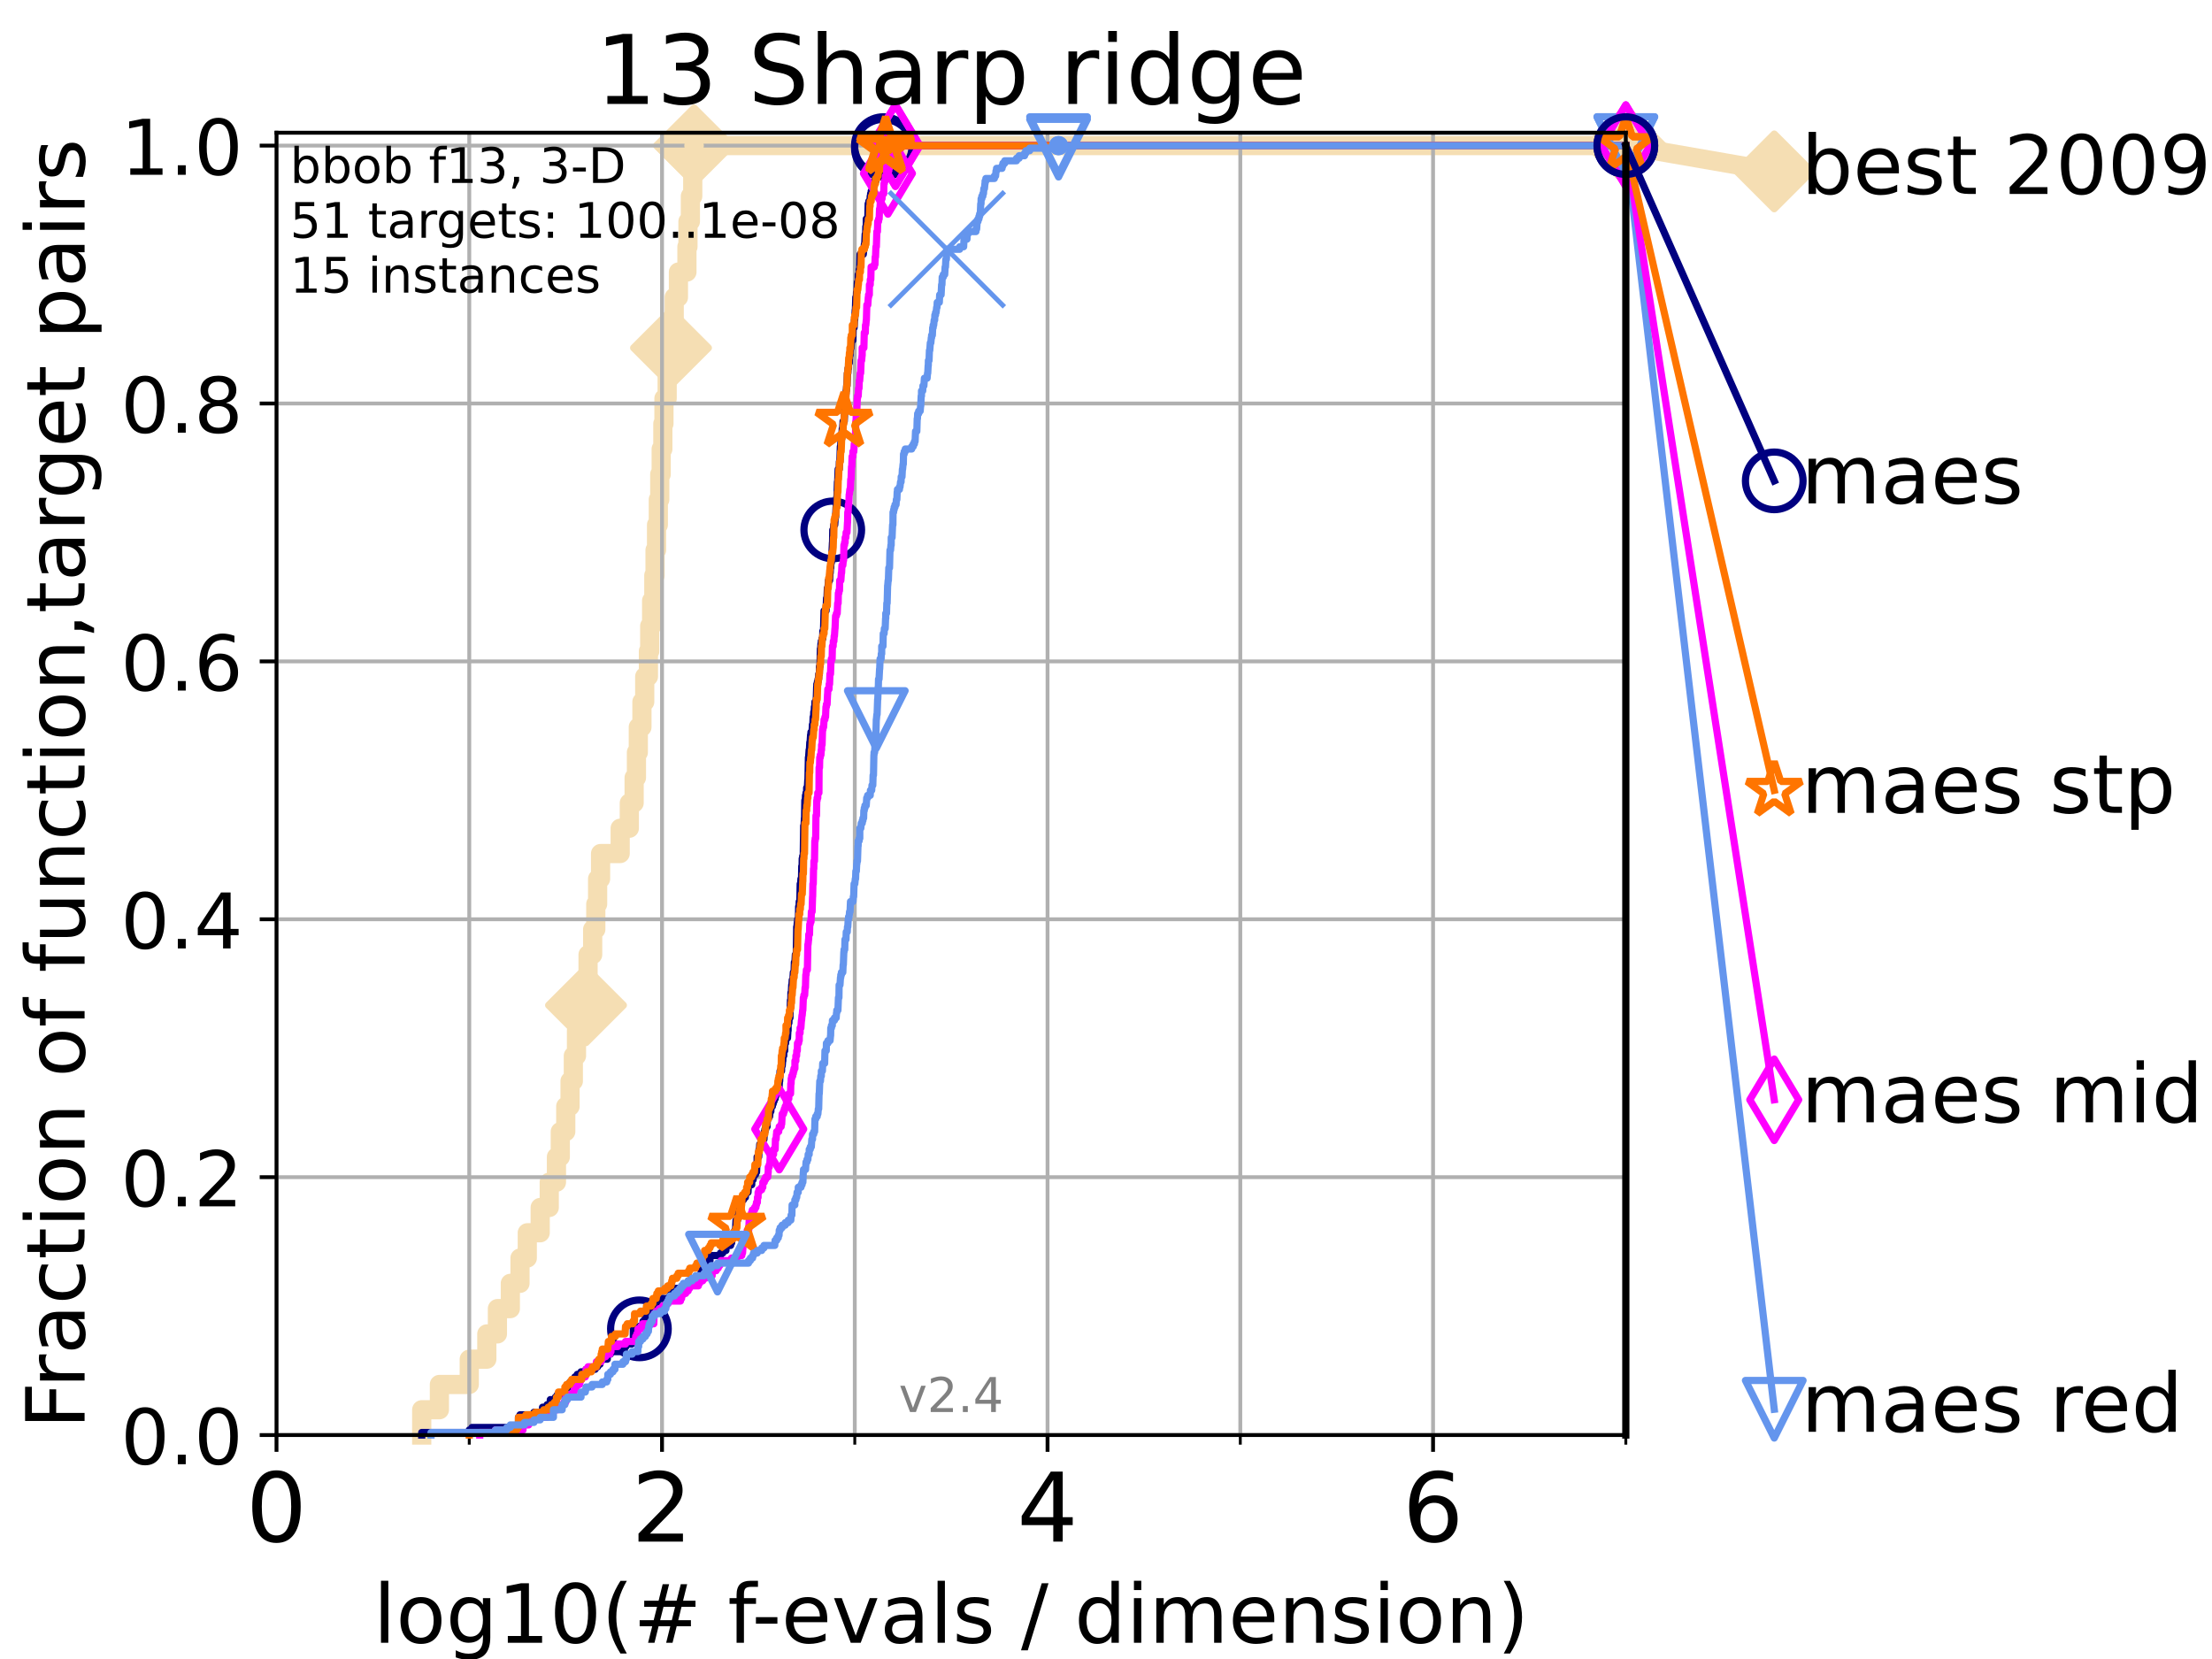 <?xml version="1.0" encoding="utf-8" standalone="no"?>
<!DOCTYPE svg PUBLIC "-//W3C//DTD SVG 1.1//EN"
  "http://www.w3.org/Graphics/SVG/1.1/DTD/svg11.dtd">
<!-- Created with matplotlib (https://matplotlib.org/) -->
<svg height="345.6pt" version="1.1" viewBox="0 0 460.8 345.6" width="460.8pt" xmlns="http://www.w3.org/2000/svg" xmlns:xlink="http://www.w3.org/1999/xlink">
 <defs>
  <style type="text/css">*{stroke-linecap:butt;stroke-linejoin:round;}</style>
 </defs>
 <g id="figure_1">
  <g id="patch_1">
   <path d="M 0 345.6 
L 460.8 345.6 
L 460.8 0 
L 0 0 
z
" style="fill:#ffffff;"/>
  </g>
  <g id="axes_1">
   <g id="patch_2">
    <path d="M 57.6 298.944 
L 338.688 298.944 
L 338.688 27.648 
L 57.6 27.648 
z
" style="fill:#ffffff;"/>
   </g>
   <g id="line2d_1">
    <path d="M 87.85 298.944 
L 87.85 293.677 
L 91.535 293.677 
L 91.535 288.41 
L 97.755 288.41 
L 97.755 283.143 
L 101.413 283.143 
L 101.413 277.877 
L 103.623 277.877 
L 103.623 272.61 
L 106.312 272.61 
L 106.312 267.343 
L 108.326 267.343 
L 108.326 262.076 
L 109.843 262.076 
L 109.843 256.809 
L 112.532 256.809 
L 112.532 251.542 
L 114.419 251.542 
L 114.419 246.275 
L 115.918 246.275 
L 115.918 241.009 
L 116.72 241.009 
L 116.72 235.742 
L 117.857 235.742 
L 117.857 230.475 
L 118.752 230.475 
L 118.752 225.208 
L 119.436 225.208 
L 119.436 219.941 
L 120.094 219.941 
L 120.094 214.674 
L 121.49 214.674 
L 121.49 209.407 
L 122.076 209.407 
L 122.076 204.141 
L 122.503 204.141 
L 122.503 198.874 
L 123.461 198.874 
L 123.461 193.607 
L 124.114 193.607 
L 124.114 188.34 
L 124.495 188.34 
L 124.495 183.073 
L 125.111 183.073 
L 125.111 177.806 
L 129.195 177.806 
L 129.195 172.539 
L 131.099 172.539 
L 131.099 167.272 
L 132.101 167.272 
L 132.101 162.006 
L 132.581 162.006 
L 132.581 156.739 
L 132.971 156.739 
L 132.971 151.472 
L 133.726 151.472 
L 133.726 146.205 
L 134.308 146.205 
L 134.308 140.938 
L 135.077 140.938 
L 135.077 135.671 
L 135.348 135.671 
L 135.348 130.404 
L 135.747 130.404 
L 135.747 125.138 
L 136.202 125.138 
L 136.202 119.871 
L 136.457 119.871 
L 136.457 114.604 
L 136.77 114.604 
L 136.77 109.337 
L 137.138 109.337 
L 137.138 104.07 
L 137.439 104.07 
L 137.439 98.803 
L 137.736 98.803 
L 137.736 93.536 
L 138.084 93.536 
L 138.084 88.27 
L 138.313 88.27 
L 138.313 83.003 
L 138.982 83.003 
L 138.982 77.736 
L 139.783 77.736 
L 139.783 72.469 
L 140.042 72.469 
L 140.042 67.202 
L 140.449 67.202 
L 140.449 61.935 
L 141.331 61.935 
L 141.331 56.668 
L 143.101 56.668 
L 143.101 51.402 
L 143.316 51.402 
L 143.316 46.135 
L 143.82 46.135 
L 143.82 40.868 
L 144.31 40.868 
L 144.31 35.601 
L 144.59 35.601 
L 144.59 30.334 
L 338.688 30.334 
" style="fill:none;stroke:#f5deb3;stroke-linecap:square;stroke-width:4;"/>
   </g>
   <g id="line2d_2">
    <defs>
     <path d="M -0 7.778 
L 7.778 0 
L 0 -7.778 
L -7.778 -0 
z
" id="m9233687003" style="stroke:#f5deb3;stroke-linejoin:miter;stroke-width:1.5;"/>
    </defs>
    <g>
     <use style="fill:#f5deb3;stroke:#f5deb3;stroke-linejoin:miter;stroke-width:1.5;" x="122.076" xlink:href="#m9233687003" y="209.407"/>
     <use style="fill:#f5deb3;stroke:#f5deb3;stroke-linejoin:miter;stroke-width:1.5;" x="139.783" xlink:href="#m9233687003" y="72.469"/>
     <use style="fill:#f5deb3;stroke:#f5deb3;stroke-linejoin:miter;stroke-width:1.5;" x="144.59" xlink:href="#m9233687003" y="30.334"/>
     <use style="fill:#f5deb3;stroke:#f5deb3;stroke-linejoin:miter;stroke-width:1.5;" x="144.59" xlink:href="#m9233687003" y="30.334"/>
     <use style="fill:#f5deb3;stroke:#f5deb3;stroke-linejoin:miter;stroke-width:1.5;" x="338.688" xlink:href="#m9233687003" y="30.334"/>
    </g>
   </g>
   <g id="line2d_3">
    <path style="fill:none;stroke:#f5deb3;stroke-linecap:square;stroke-width:4;"/>
    <g/>
   </g>
   <g id="line2d_4">
    <path d="M 338.688 30.334 
L 369.608 35.706 
" style="fill:none;stroke:#f5deb3;stroke-linecap:square;stroke-width:4;"/>
    <g>
     <use style="fill:#f5deb3;stroke:#f5deb3;stroke-linejoin:miter;stroke-width:1.5;" x="338.688" xlink:href="#m9233687003" y="30.334"/>
     <use style="fill:#f5deb3;stroke:#f5deb3;stroke-linejoin:miter;stroke-width:1.5;" x="369.608" xlink:href="#m9233687003" y="35.706"/>
    </g>
   </g>
   <g id="matplotlib.axis_1">
    <g id="xtick_1">
     <g id="line2d_5">
      <path clip-path="url(#ped86589413)" d="M 57.6 298.944 
L 57.6 27.648 
" style="fill:none;stroke:#b0b0b0;stroke-linecap:square;stroke-width:0.8;"/>
     </g>
     <g id="line2d_6">
      <defs>
       <path d="M 0 0 
L 0 3.5 
" id="m91f468919a" style="stroke:#000000;stroke-width:0.8;"/>
      </defs>
      <g>
       <use style="stroke:#000000;stroke-width:0.8;" x="57.6" xlink:href="#m91f468919a" y="298.944"/>
      </g>
     </g>
     <g id="text_1">
      <!-- 0 -->
      <g transform="translate(51.237 321.141)scale(0.2 -0.2)">
       <defs>
        <path d="M 31.781 66.406 
Q 24.172 66.406 20.328 58.906 
Q 16.5 51.422 16.5 36.375 
Q 16.5 21.391 20.328 13.891 
Q 24.172 6.391 31.781 6.391 
Q 39.453 6.391 43.281 13.891 
Q 47.125 21.391 47.125 36.375 
Q 47.125 51.422 43.281 58.906 
Q 39.453 66.406 31.781 66.406 
z
M 31.781 74.219 
Q 44.047 74.219 50.516 64.516 
Q 56.984 54.828 56.984 36.375 
Q 56.984 17.969 50.516 8.266 
Q 44.047 -1.422 31.781 -1.422 
Q 19.531 -1.422 13.062 8.266 
Q 6.594 17.969 6.594 36.375 
Q 6.594 54.828 13.062 64.516 
Q 19.531 74.219 31.781 74.219 
z
" id="DejaVuSans-48"/>
       </defs>
       <use xlink:href="#DejaVuSans-48"/>
      </g>
     </g>
    </g>
    <g id="xtick_2">
     <g id="line2d_7">
      <path clip-path="url(#ped86589413)" d="M 137.911 298.944 
L 137.911 27.648 
" style="fill:none;stroke:#b0b0b0;stroke-linecap:square;stroke-width:0.8;"/>
     </g>
     <g id="line2d_8">
      <g>
       <use style="stroke:#000000;stroke-width:0.8;" x="137.911" xlink:href="#m91f468919a" y="298.944"/>
      </g>
     </g>
     <g id="text_2">
      <!-- 2 -->
      <g transform="translate(131.548 321.141)scale(0.2 -0.2)">
       <defs>
        <path d="M 19.188 8.297 
L 53.609 8.297 
L 53.609 0 
L 7.328 0 
L 7.328 8.297 
Q 12.938 14.109 22.625 23.891 
Q 32.328 33.688 34.812 36.531 
Q 39.547 41.844 41.422 45.531 
Q 43.312 49.219 43.312 52.781 
Q 43.312 58.594 39.234 62.25 
Q 35.156 65.922 28.609 65.922 
Q 23.969 65.922 18.812 64.312 
Q 13.672 62.703 7.812 59.422 
L 7.812 69.391 
Q 13.766 71.781 18.938 73 
Q 24.125 74.219 28.422 74.219 
Q 39.75 74.219 46.484 68.547 
Q 53.219 62.891 53.219 53.422 
Q 53.219 48.922 51.531 44.891 
Q 49.859 40.875 45.406 35.406 
Q 44.188 33.984 37.641 27.219 
Q 31.109 20.453 19.188 8.297 
z
" id="DejaVuSans-50"/>
       </defs>
       <use xlink:href="#DejaVuSans-50"/>
      </g>
     </g>
    </g>
    <g id="xtick_3">
     <g id="line2d_9">
      <path clip-path="url(#ped86589413)" d="M 218.222 298.944 
L 218.222 27.648 
" style="fill:none;stroke:#b0b0b0;stroke-linecap:square;stroke-width:0.8;"/>
     </g>
     <g id="line2d_10">
      <g>
       <use style="stroke:#000000;stroke-width:0.8;" x="218.222" xlink:href="#m91f468919a" y="298.944"/>
      </g>
     </g>
     <g id="text_3">
      <!-- 4 -->
      <g transform="translate(211.859 321.141)scale(0.2 -0.2)">
       <defs>
        <path d="M 37.797 64.312 
L 12.891 25.391 
L 37.797 25.391 
z
M 35.203 72.906 
L 47.609 72.906 
L 47.609 25.391 
L 58.016 25.391 
L 58.016 17.188 
L 47.609 17.188 
L 47.609 0 
L 37.797 0 
L 37.797 17.188 
L 4.891 17.188 
L 4.891 26.703 
z
" id="DejaVuSans-52"/>
       </defs>
       <use xlink:href="#DejaVuSans-52"/>
      </g>
     </g>
    </g>
    <g id="xtick_4">
     <g id="line2d_11">
      <path clip-path="url(#ped86589413)" d="M 298.533 298.944 
L 298.533 27.648 
" style="fill:none;stroke:#b0b0b0;stroke-linecap:square;stroke-width:0.8;"/>
     </g>
     <g id="line2d_12">
      <g>
       <use style="stroke:#000000;stroke-width:0.8;" x="298.533" xlink:href="#m91f468919a" y="298.944"/>
      </g>
     </g>
     <g id="text_4">
      <!-- 6 -->
      <g transform="translate(292.17 321.141)scale(0.2 -0.2)">
       <defs>
        <path d="M 33.016 40.375 
Q 26.375 40.375 22.484 35.828 
Q 18.609 31.297 18.609 23.391 
Q 18.609 15.531 22.484 10.953 
Q 26.375 6.391 33.016 6.391 
Q 39.656 6.391 43.531 10.953 
Q 47.406 15.531 47.406 23.391 
Q 47.406 31.297 43.531 35.828 
Q 39.656 40.375 33.016 40.375 
z
M 52.594 71.297 
L 52.594 62.312 
Q 48.875 64.062 45.094 64.984 
Q 41.312 65.922 37.594 65.922 
Q 27.828 65.922 22.672 59.328 
Q 17.531 52.734 16.797 39.406 
Q 19.672 43.656 24.016 45.922 
Q 28.375 48.188 33.594 48.188 
Q 44.578 48.188 50.953 41.516 
Q 57.328 34.859 57.328 23.391 
Q 57.328 12.156 50.688 5.359 
Q 44.047 -1.422 33.016 -1.422 
Q 20.359 -1.422 13.672 8.266 
Q 6.984 17.969 6.984 36.375 
Q 6.984 53.656 15.188 63.938 
Q 23.391 74.219 37.203 74.219 
Q 40.922 74.219 44.703 73.484 
Q 48.484 72.75 52.594 71.297 
z
" id="DejaVuSans-54"/>
       </defs>
       <use xlink:href="#DejaVuSans-54"/>
      </g>
     </g>
    </g>
    <g id="xtick_5">
     <g id="line2d_13">
      <path clip-path="url(#ped86589413)" d="M 97.755 298.944 
L 97.755 27.648 
" style="fill:none;stroke:#b0b0b0;stroke-linecap:square;stroke-width:0.8;"/>
     </g>
     <g id="line2d_14">
      <defs>
       <path d="M 0 0 
L 0 2 
" id="mbb7d00efd5" style="stroke:#000000;stroke-width:0.6;"/>
      </defs>
      <g>
       <use style="stroke:#000000;stroke-width:0.6;" x="97.755" xlink:href="#mbb7d00efd5" y="298.944"/>
      </g>
     </g>
    </g>
    <g id="xtick_6">
     <g id="line2d_15">
      <path clip-path="url(#ped86589413)" d="M 178.066 298.944 
L 178.066 27.648 
" style="fill:none;stroke:#b0b0b0;stroke-linecap:square;stroke-width:0.8;"/>
     </g>
     <g id="line2d_16">
      <g>
       <use style="stroke:#000000;stroke-width:0.6;" x="178.066" xlink:href="#mbb7d00efd5" y="298.944"/>
      </g>
     </g>
    </g>
    <g id="xtick_7">
     <g id="line2d_17">
      <path clip-path="url(#ped86589413)" d="M 258.377 298.944 
L 258.377 27.648 
" style="fill:none;stroke:#b0b0b0;stroke-linecap:square;stroke-width:0.8;"/>
     </g>
     <g id="line2d_18">
      <g>
       <use style="stroke:#000000;stroke-width:0.6;" x="258.377" xlink:href="#mbb7d00efd5" y="298.944"/>
      </g>
     </g>
    </g>
    <g id="xtick_8">
     <g id="line2d_19">
      <path clip-path="url(#ped86589413)" d="M 338.688 298.944 
L 338.688 27.648 
" style="fill:none;stroke:#b0b0b0;stroke-linecap:square;stroke-width:0.8;"/>
     </g>
     <g id="line2d_20">
      <g>
       <use style="stroke:#000000;stroke-width:0.6;" x="338.688" xlink:href="#mbb7d00efd5" y="298.944"/>
      </g>
     </g>
    </g>
    <g id="text_5">
     <!-- log10(# f-evals / dimension) -->
     <g transform="translate(77.764 342.218)scale(0.17 -0.17)">
      <defs>
       <path d="M 9.422 75.984 
L 18.406 75.984 
L 18.406 0 
L 9.422 0 
z
" id="DejaVuSans-108"/>
       <path d="M 30.609 48.391 
Q 23.391 48.391 19.188 42.75 
Q 14.984 37.109 14.984 27.297 
Q 14.984 17.484 19.156 11.844 
Q 23.344 6.203 30.609 6.203 
Q 37.797 6.203 41.984 11.859 
Q 46.188 17.531 46.188 27.297 
Q 46.188 37.016 41.984 42.703 
Q 37.797 48.391 30.609 48.391 
z
M 30.609 56 
Q 42.328 56 49.016 48.375 
Q 55.719 40.766 55.719 27.297 
Q 55.719 13.875 49.016 6.219 
Q 42.328 -1.422 30.609 -1.422 
Q 18.844 -1.422 12.172 6.219 
Q 5.516 13.875 5.516 27.297 
Q 5.516 40.766 12.172 48.375 
Q 18.844 56 30.609 56 
z
" id="DejaVuSans-111"/>
       <path d="M 45.406 27.984 
Q 45.406 37.75 41.375 43.109 
Q 37.359 48.484 30.078 48.484 
Q 22.859 48.484 18.828 43.109 
Q 14.797 37.75 14.797 27.984 
Q 14.797 18.266 18.828 12.891 
Q 22.859 7.516 30.078 7.516 
Q 37.359 7.516 41.375 12.891 
Q 45.406 18.266 45.406 27.984 
z
M 54.391 6.781 
Q 54.391 -7.172 48.188 -13.984 
Q 42 -20.797 29.203 -20.797 
Q 24.469 -20.797 20.266 -20.094 
Q 16.062 -19.391 12.109 -17.922 
L 12.109 -9.188 
Q 16.062 -11.328 19.922 -12.344 
Q 23.781 -13.375 27.781 -13.375 
Q 36.625 -13.375 41.016 -8.766 
Q 45.406 -4.156 45.406 5.172 
L 45.406 9.625 
Q 42.625 4.781 38.281 2.391 
Q 33.938 0 27.875 0 
Q 17.828 0 11.672 7.656 
Q 5.516 15.328 5.516 27.984 
Q 5.516 40.672 11.672 48.328 
Q 17.828 56 27.875 56 
Q 33.938 56 38.281 53.609 
Q 42.625 51.219 45.406 46.391 
L 45.406 54.688 
L 54.391 54.688 
z
" id="DejaVuSans-103"/>
       <path d="M 12.406 8.297 
L 28.516 8.297 
L 28.516 63.922 
L 10.984 60.406 
L 10.984 69.391 
L 28.422 72.906 
L 38.281 72.906 
L 38.281 8.297 
L 54.391 8.297 
L 54.391 0 
L 12.406 0 
z
" id="DejaVuSans-49"/>
       <path d="M 31 75.875 
Q 24.469 64.656 21.281 53.656 
Q 18.109 42.672 18.109 31.391 
Q 18.109 20.125 21.312 9.062 
Q 24.516 -2 31 -13.188 
L 23.188 -13.188 
Q 15.875 -1.703 12.234 9.375 
Q 8.594 20.453 8.594 31.391 
Q 8.594 42.281 12.203 53.312 
Q 15.828 64.359 23.188 75.875 
z
" id="DejaVuSans-40"/>
       <path d="M 51.125 44 
L 36.922 44 
L 32.812 27.688 
L 47.125 27.688 
z
M 43.797 71.781 
L 38.719 51.516 
L 52.984 51.516 
L 58.109 71.781 
L 65.922 71.781 
L 60.891 51.516 
L 76.125 51.516 
L 76.125 44 
L 58.984 44 
L 54.984 27.688 
L 70.516 27.688 
L 70.516 20.219 
L 53.078 20.219 
L 48 0 
L 40.188 0 
L 45.219 20.219 
L 30.906 20.219 
L 25.875 0 
L 18.016 0 
L 23.094 20.219 
L 7.719 20.219 
L 7.719 27.688 
L 24.906 27.688 
L 29 44 
L 13.281 44 
L 13.281 51.516 
L 30.906 51.516 
L 35.891 71.781 
z
" id="DejaVuSans-35"/>
       <path id="DejaVuSans-32"/>
       <path d="M 37.109 75.984 
L 37.109 68.5 
L 28.516 68.5 
Q 23.688 68.5 21.797 66.547 
Q 19.922 64.594 19.922 59.516 
L 19.922 54.688 
L 34.719 54.688 
L 34.719 47.703 
L 19.922 47.703 
L 19.922 0 
L 10.891 0 
L 10.891 47.703 
L 2.297 47.703 
L 2.297 54.688 
L 10.891 54.688 
L 10.891 58.5 
Q 10.891 67.625 15.141 71.797 
Q 19.391 75.984 28.609 75.984 
z
" id="DejaVuSans-102"/>
       <path d="M 4.891 31.391 
L 31.203 31.391 
L 31.203 23.391 
L 4.891 23.391 
z
" id="DejaVuSans-45"/>
       <path d="M 56.203 29.594 
L 56.203 25.203 
L 14.891 25.203 
Q 15.484 15.922 20.484 11.062 
Q 25.484 6.203 34.422 6.203 
Q 39.594 6.203 44.453 7.469 
Q 49.312 8.734 54.109 11.281 
L 54.109 2.781 
Q 49.266 0.734 44.188 -0.344 
Q 39.109 -1.422 33.891 -1.422 
Q 20.797 -1.422 13.156 6.188 
Q 5.516 13.812 5.516 26.812 
Q 5.516 40.234 12.766 48.109 
Q 20.016 56 32.328 56 
Q 43.359 56 49.781 48.891 
Q 56.203 41.797 56.203 29.594 
z
M 47.219 32.234 
Q 47.125 39.594 43.094 43.984 
Q 39.062 48.391 32.422 48.391 
Q 24.906 48.391 20.391 44.141 
Q 15.875 39.891 15.188 32.172 
z
" id="DejaVuSans-101"/>
       <path d="M 2.984 54.688 
L 12.5 54.688 
L 29.594 8.797 
L 46.688 54.688 
L 56.203 54.688 
L 35.688 0 
L 23.484 0 
z
" id="DejaVuSans-118"/>
       <path d="M 34.281 27.484 
Q 23.391 27.484 19.188 25 
Q 14.984 22.516 14.984 16.5 
Q 14.984 11.719 18.141 8.906 
Q 21.297 6.109 26.703 6.109 
Q 34.188 6.109 38.703 11.406 
Q 43.219 16.703 43.219 25.484 
L 43.219 27.484 
z
M 52.203 31.203 
L 52.203 0 
L 43.219 0 
L 43.219 8.297 
Q 40.141 3.328 35.547 0.953 
Q 30.953 -1.422 24.312 -1.422 
Q 15.922 -1.422 10.953 3.297 
Q 6 8.016 6 15.922 
Q 6 25.141 12.172 29.828 
Q 18.359 34.516 30.609 34.516 
L 43.219 34.516 
L 43.219 35.406 
Q 43.219 41.609 39.141 45 
Q 35.062 48.391 27.688 48.391 
Q 23 48.391 18.547 47.266 
Q 14.109 46.141 10.016 43.891 
L 10.016 52.203 
Q 14.938 54.109 19.578 55.047 
Q 24.219 56 28.609 56 
Q 40.484 56 46.344 49.844 
Q 52.203 43.703 52.203 31.203 
z
" id="DejaVuSans-97"/>
       <path d="M 44.281 53.078 
L 44.281 44.578 
Q 40.484 46.531 36.375 47.5 
Q 32.281 48.484 27.875 48.484 
Q 21.188 48.484 17.844 46.438 
Q 14.5 44.391 14.5 40.281 
Q 14.5 37.156 16.891 35.375 
Q 19.281 33.594 26.516 31.984 
L 29.594 31.297 
Q 39.156 29.25 43.188 25.516 
Q 47.219 21.781 47.219 15.094 
Q 47.219 7.469 41.188 3.016 
Q 35.156 -1.422 24.609 -1.422 
Q 20.219 -1.422 15.453 -0.562 
Q 10.688 0.297 5.422 2 
L 5.422 11.281 
Q 10.406 8.688 15.234 7.391 
Q 20.062 6.109 24.812 6.109 
Q 31.156 6.109 34.562 8.281 
Q 37.984 10.453 37.984 14.406 
Q 37.984 18.062 35.516 20.016 
Q 33.062 21.969 24.703 23.781 
L 21.578 24.516 
Q 13.234 26.266 9.516 29.906 
Q 5.812 33.547 5.812 39.891 
Q 5.812 47.609 11.281 51.797 
Q 16.75 56 26.812 56 
Q 31.781 56 36.172 55.266 
Q 40.578 54.547 44.281 53.078 
z
" id="DejaVuSans-115"/>
       <path d="M 25.391 72.906 
L 33.688 72.906 
L 8.297 -9.281 
L 0 -9.281 
z
" id="DejaVuSans-47"/>
       <path d="M 45.406 46.391 
L 45.406 75.984 
L 54.391 75.984 
L 54.391 0 
L 45.406 0 
L 45.406 8.203 
Q 42.578 3.328 38.25 0.953 
Q 33.938 -1.422 27.875 -1.422 
Q 17.969 -1.422 11.734 6.484 
Q 5.516 14.406 5.516 27.297 
Q 5.516 40.188 11.734 48.094 
Q 17.969 56 27.875 56 
Q 33.938 56 38.25 53.625 
Q 42.578 51.266 45.406 46.391 
z
M 14.797 27.297 
Q 14.797 17.391 18.875 11.75 
Q 22.953 6.109 30.078 6.109 
Q 37.203 6.109 41.297 11.75 
Q 45.406 17.391 45.406 27.297 
Q 45.406 37.203 41.297 42.844 
Q 37.203 48.484 30.078 48.484 
Q 22.953 48.484 18.875 42.844 
Q 14.797 37.203 14.797 27.297 
z
" id="DejaVuSans-100"/>
       <path d="M 9.422 54.688 
L 18.406 54.688 
L 18.406 0 
L 9.422 0 
z
M 9.422 75.984 
L 18.406 75.984 
L 18.406 64.594 
L 9.422 64.594 
z
" id="DejaVuSans-105"/>
       <path d="M 52 44.188 
Q 55.375 50.25 60.062 53.125 
Q 64.75 56 71.094 56 
Q 79.641 56 84.281 50.016 
Q 88.922 44.047 88.922 33.016 
L 88.922 0 
L 79.891 0 
L 79.891 32.719 
Q 79.891 40.578 77.094 44.375 
Q 74.312 48.188 68.609 48.188 
Q 61.625 48.188 57.562 43.547 
Q 53.516 38.922 53.516 30.906 
L 53.516 0 
L 44.484 0 
L 44.484 32.719 
Q 44.484 40.625 41.703 44.406 
Q 38.922 48.188 33.109 48.188 
Q 26.219 48.188 22.156 43.531 
Q 18.109 38.875 18.109 30.906 
L 18.109 0 
L 9.078 0 
L 9.078 54.688 
L 18.109 54.688 
L 18.109 46.188 
Q 21.188 51.219 25.484 53.609 
Q 29.781 56 35.688 56 
Q 41.656 56 45.828 52.969 
Q 50 49.953 52 44.188 
z
" id="DejaVuSans-109"/>
       <path d="M 54.891 33.016 
L 54.891 0 
L 45.906 0 
L 45.906 32.719 
Q 45.906 40.484 42.875 44.328 
Q 39.844 48.188 33.797 48.188 
Q 26.516 48.188 22.312 43.547 
Q 18.109 38.922 18.109 30.906 
L 18.109 0 
L 9.078 0 
L 9.078 54.688 
L 18.109 54.688 
L 18.109 46.188 
Q 21.344 51.125 25.703 53.562 
Q 30.078 56 35.797 56 
Q 45.219 56 50.047 50.172 
Q 54.891 44.344 54.891 33.016 
z
" id="DejaVuSans-110"/>
       <path d="M 8.016 75.875 
L 15.828 75.875 
Q 23.141 64.359 26.781 53.312 
Q 30.422 42.281 30.422 31.391 
Q 30.422 20.453 26.781 9.375 
Q 23.141 -1.703 15.828 -13.188 
L 8.016 -13.188 
Q 14.5 -2 17.703 9.062 
Q 20.906 20.125 20.906 31.391 
Q 20.906 42.672 17.703 53.656 
Q 14.5 64.656 8.016 75.875 
z
" id="DejaVuSans-41"/>
      </defs>
      <use xlink:href="#DejaVuSans-108"/>
      <use x="27.783" xlink:href="#DejaVuSans-111"/>
      <use x="88.965" xlink:href="#DejaVuSans-103"/>
      <use x="152.441" xlink:href="#DejaVuSans-49"/>
      <use x="216.064" xlink:href="#DejaVuSans-48"/>
      <use x="279.688" xlink:href="#DejaVuSans-40"/>
      <use x="318.701" xlink:href="#DejaVuSans-35"/>
      <use x="402.49" xlink:href="#DejaVuSans-32"/>
      <use x="434.277" xlink:href="#DejaVuSans-102"/>
      <use x="463.982" xlink:href="#DejaVuSans-45"/>
      <use x="500.066" xlink:href="#DejaVuSans-101"/>
      <use x="561.59" xlink:href="#DejaVuSans-118"/>
      <use x="620.77" xlink:href="#DejaVuSans-97"/>
      <use x="682.049" xlink:href="#DejaVuSans-108"/>
      <use x="709.832" xlink:href="#DejaVuSans-115"/>
      <use x="761.932" xlink:href="#DejaVuSans-32"/>
      <use x="793.719" xlink:href="#DejaVuSans-47"/>
      <use x="827.41" xlink:href="#DejaVuSans-32"/>
      <use x="859.197" xlink:href="#DejaVuSans-100"/>
      <use x="922.674" xlink:href="#DejaVuSans-105"/>
      <use x="950.457" xlink:href="#DejaVuSans-109"/>
      <use x="1047.869" xlink:href="#DejaVuSans-101"/>
      <use x="1109.393" xlink:href="#DejaVuSans-110"/>
      <use x="1172.771" xlink:href="#DejaVuSans-115"/>
      <use x="1224.871" xlink:href="#DejaVuSans-105"/>
      <use x="1252.654" xlink:href="#DejaVuSans-111"/>
      <use x="1313.836" xlink:href="#DejaVuSans-110"/>
      <use x="1377.215" xlink:href="#DejaVuSans-41"/>
     </g>
    </g>
   </g>
   <g id="matplotlib.axis_2">
    <g id="ytick_1">
     <g id="line2d_21">
      <path clip-path="url(#ped86589413)" d="M 57.6 298.944 
L 338.688 298.944 
" style="fill:none;stroke:#b0b0b0;stroke-linecap:square;stroke-width:0.8;"/>
     </g>
     <g id="line2d_22">
      <defs>
       <path d="M 0 0 
L -3.5 0 
" id="m70def4b69e" style="stroke:#000000;stroke-width:0.8;"/>
      </defs>
      <g>
       <use style="stroke:#000000;stroke-width:0.8;" x="57.6" xlink:href="#m70def4b69e" y="298.944"/>
      </g>
     </g>
     <g id="text_6">
      <!-- 0.0 -->
      <g transform="translate(25.155 305.023)scale(0.16 -0.16)">
       <defs>
        <path d="M 10.688 12.406 
L 21 12.406 
L 21 0 
L 10.688 0 
z
" id="DejaVuSans-46"/>
       </defs>
       <use xlink:href="#DejaVuSans-48"/>
       <use x="63.623" xlink:href="#DejaVuSans-46"/>
       <use x="95.41" xlink:href="#DejaVuSans-48"/>
      </g>
     </g>
    </g>
    <g id="ytick_2">
     <g id="line2d_23">
      <path clip-path="url(#ped86589413)" d="M 57.6 245.222 
L 338.688 245.222 
" style="fill:none;stroke:#b0b0b0;stroke-linecap:square;stroke-width:0.8;"/>
     </g>
     <g id="line2d_24">
      <g>
       <use style="stroke:#000000;stroke-width:0.8;" x="57.6" xlink:href="#m70def4b69e" y="245.222"/>
      </g>
     </g>
     <g id="text_7">
      <!-- 0.2 -->
      <g transform="translate(25.155 251.301)scale(0.16 -0.16)">
       <use xlink:href="#DejaVuSans-48"/>
       <use x="63.623" xlink:href="#DejaVuSans-46"/>
       <use x="95.41" xlink:href="#DejaVuSans-50"/>
      </g>
     </g>
    </g>
    <g id="ytick_3">
     <g id="line2d_25">
      <path clip-path="url(#ped86589413)" d="M 57.6 191.5 
L 338.688 191.5 
" style="fill:none;stroke:#b0b0b0;stroke-linecap:square;stroke-width:0.8;"/>
     </g>
     <g id="line2d_26">
      <g>
       <use style="stroke:#000000;stroke-width:0.8;" x="57.6" xlink:href="#m70def4b69e" y="191.5"/>
      </g>
     </g>
     <g id="text_8">
      <!-- 0.4 -->
      <g transform="translate(25.155 197.579)scale(0.16 -0.16)">
       <use xlink:href="#DejaVuSans-48"/>
       <use x="63.623" xlink:href="#DejaVuSans-46"/>
       <use x="95.41" xlink:href="#DejaVuSans-52"/>
      </g>
     </g>
    </g>
    <g id="ytick_4">
     <g id="line2d_27">
      <path clip-path="url(#ped86589413)" d="M 57.6 137.778 
L 338.688 137.778 
" style="fill:none;stroke:#b0b0b0;stroke-linecap:square;stroke-width:0.8;"/>
     </g>
     <g id="line2d_28">
      <g>
       <use style="stroke:#000000;stroke-width:0.8;" x="57.6" xlink:href="#m70def4b69e" y="137.778"/>
      </g>
     </g>
     <g id="text_9">
      <!-- 0.6 -->
      <g transform="translate(25.155 143.857)scale(0.16 -0.16)">
       <use xlink:href="#DejaVuSans-48"/>
       <use x="63.623" xlink:href="#DejaVuSans-46"/>
       <use x="95.41" xlink:href="#DejaVuSans-54"/>
      </g>
     </g>
    </g>
    <g id="ytick_5">
     <g id="line2d_29">
      <path clip-path="url(#ped86589413)" d="M 57.6 84.056 
L 338.688 84.056 
" style="fill:none;stroke:#b0b0b0;stroke-linecap:square;stroke-width:0.8;"/>
     </g>
     <g id="line2d_30">
      <g>
       <use style="stroke:#000000;stroke-width:0.8;" x="57.6" xlink:href="#m70def4b69e" y="84.056"/>
      </g>
     </g>
     <g id="text_10">
      <!-- 0.8 -->
      <g transform="translate(25.155 90.135)scale(0.16 -0.16)">
       <defs>
        <path d="M 31.781 34.625 
Q 24.75 34.625 20.719 30.859 
Q 16.703 27.094 16.703 20.516 
Q 16.703 13.922 20.719 10.156 
Q 24.75 6.391 31.781 6.391 
Q 38.812 6.391 42.859 10.172 
Q 46.922 13.969 46.922 20.516 
Q 46.922 27.094 42.891 30.859 
Q 38.875 34.625 31.781 34.625 
z
M 21.922 38.812 
Q 15.578 40.375 12.031 44.719 
Q 8.5 49.078 8.5 55.328 
Q 8.5 64.062 14.719 69.141 
Q 20.953 74.219 31.781 74.219 
Q 42.672 74.219 48.875 69.141 
Q 55.078 64.062 55.078 55.328 
Q 55.078 49.078 51.531 44.719 
Q 48 40.375 41.703 38.812 
Q 48.828 37.156 52.797 32.312 
Q 56.781 27.484 56.781 20.516 
Q 56.781 9.906 50.312 4.234 
Q 43.844 -1.422 31.781 -1.422 
Q 19.734 -1.422 13.25 4.234 
Q 6.781 9.906 6.781 20.516 
Q 6.781 27.484 10.781 32.312 
Q 14.797 37.156 21.922 38.812 
z
M 18.312 54.391 
Q 18.312 48.734 21.844 45.562 
Q 25.391 42.391 31.781 42.391 
Q 38.141 42.391 41.719 45.562 
Q 45.312 48.734 45.312 54.391 
Q 45.312 60.062 41.719 63.234 
Q 38.141 66.406 31.781 66.406 
Q 25.391 66.406 21.844 63.234 
Q 18.312 60.062 18.312 54.391 
z
" id="DejaVuSans-56"/>
       </defs>
       <use xlink:href="#DejaVuSans-48"/>
       <use x="63.623" xlink:href="#DejaVuSans-46"/>
       <use x="95.41" xlink:href="#DejaVuSans-56"/>
      </g>
     </g>
    </g>
    <g id="ytick_6">
     <g id="line2d_31">
      <path clip-path="url(#ped86589413)" d="M 57.6 30.334 
L 338.688 30.334 
" style="fill:none;stroke:#b0b0b0;stroke-linecap:square;stroke-width:0.8;"/>
     </g>
     <g id="line2d_32">
      <g>
       <use style="stroke:#000000;stroke-width:0.8;" x="57.6" xlink:href="#m70def4b69e" y="30.334"/>
      </g>
     </g>
     <g id="text_11">
      <!-- 1.0 -->
      <g transform="translate(25.155 36.413)scale(0.16 -0.16)">
       <use xlink:href="#DejaVuSans-49"/>
       <use x="63.623" xlink:href="#DejaVuSans-46"/>
       <use x="95.41" xlink:href="#DejaVuSans-48"/>
      </g>
     </g>
    </g>
    <g id="text_12">
     <!-- Fraction of function,target pairs -->
     <g transform="translate(17.62 297.681)rotate(-90)scale(0.17 -0.17)">
      <defs>
       <path d="M 9.812 72.906 
L 51.703 72.906 
L 51.703 64.594 
L 19.672 64.594 
L 19.672 43.109 
L 48.578 43.109 
L 48.578 34.812 
L 19.672 34.812 
L 19.672 0 
L 9.812 0 
z
" id="DejaVuSans-70"/>
       <path d="M 41.109 46.297 
Q 39.594 47.172 37.812 47.578 
Q 36.031 48 33.891 48 
Q 26.266 48 22.188 43.047 
Q 18.109 38.094 18.109 28.812 
L 18.109 0 
L 9.078 0 
L 9.078 54.688 
L 18.109 54.688 
L 18.109 46.188 
Q 20.953 51.172 25.484 53.578 
Q 30.031 56 36.531 56 
Q 37.453 56 38.578 55.875 
Q 39.703 55.766 41.062 55.516 
z
" id="DejaVuSans-114"/>
       <path d="M 48.781 52.594 
L 48.781 44.188 
Q 44.969 46.297 41.141 47.344 
Q 37.312 48.391 33.406 48.391 
Q 24.656 48.391 19.812 42.844 
Q 14.984 37.312 14.984 27.297 
Q 14.984 17.281 19.812 11.734 
Q 24.656 6.203 33.406 6.203 
Q 37.312 6.203 41.141 7.25 
Q 44.969 8.297 48.781 10.406 
L 48.781 2.094 
Q 45.016 0.344 40.984 -0.531 
Q 36.969 -1.422 32.422 -1.422 
Q 20.062 -1.422 12.781 6.344 
Q 5.516 14.109 5.516 27.297 
Q 5.516 40.672 12.859 48.328 
Q 20.219 56 33.016 56 
Q 37.156 56 41.109 55.141 
Q 45.062 54.297 48.781 52.594 
z
" id="DejaVuSans-99"/>
       <path d="M 18.312 70.219 
L 18.312 54.688 
L 36.812 54.688 
L 36.812 47.703 
L 18.312 47.703 
L 18.312 18.016 
Q 18.312 11.328 20.141 9.422 
Q 21.969 7.516 27.594 7.516 
L 36.812 7.516 
L 36.812 0 
L 27.594 0 
Q 17.188 0 13.234 3.875 
Q 9.281 7.766 9.281 18.016 
L 9.281 47.703 
L 2.688 47.703 
L 2.688 54.688 
L 9.281 54.688 
L 9.281 70.219 
z
" id="DejaVuSans-116"/>
       <path d="M 8.5 21.578 
L 8.5 54.688 
L 17.484 54.688 
L 17.484 21.922 
Q 17.484 14.156 20.5 10.266 
Q 23.531 6.391 29.594 6.391 
Q 36.859 6.391 41.078 11.031 
Q 45.312 15.672 45.312 23.688 
L 45.312 54.688 
L 54.297 54.688 
L 54.297 0 
L 45.312 0 
L 45.312 8.406 
Q 42.047 3.422 37.719 1 
Q 33.406 -1.422 27.688 -1.422 
Q 18.266 -1.422 13.375 4.438 
Q 8.5 10.297 8.5 21.578 
z
M 31.109 56 
z
" id="DejaVuSans-117"/>
       <path d="M 11.719 12.406 
L 22.016 12.406 
L 22.016 4 
L 14.016 -11.625 
L 7.719 -11.625 
L 11.719 4 
z
" id="DejaVuSans-44"/>
       <path d="M 18.109 8.203 
L 18.109 -20.797 
L 9.078 -20.797 
L 9.078 54.688 
L 18.109 54.688 
L 18.109 46.391 
Q 20.953 51.266 25.266 53.625 
Q 29.594 56 35.594 56 
Q 45.562 56 51.781 48.094 
Q 58.016 40.188 58.016 27.297 
Q 58.016 14.406 51.781 6.484 
Q 45.562 -1.422 35.594 -1.422 
Q 29.594 -1.422 25.266 0.953 
Q 20.953 3.328 18.109 8.203 
z
M 48.688 27.297 
Q 48.688 37.203 44.609 42.844 
Q 40.531 48.484 33.406 48.484 
Q 26.266 48.484 22.188 42.844 
Q 18.109 37.203 18.109 27.297 
Q 18.109 17.391 22.188 11.75 
Q 26.266 6.109 33.406 6.109 
Q 40.531 6.109 44.609 11.75 
Q 48.688 17.391 48.688 27.297 
z
" id="DejaVuSans-112"/>
      </defs>
      <use xlink:href="#DejaVuSans-70"/>
      <use x="50.27" xlink:href="#DejaVuSans-114"/>
      <use x="91.383" xlink:href="#DejaVuSans-97"/>
      <use x="152.662" xlink:href="#DejaVuSans-99"/>
      <use x="207.643" xlink:href="#DejaVuSans-116"/>
      <use x="246.852" xlink:href="#DejaVuSans-105"/>
      <use x="274.635" xlink:href="#DejaVuSans-111"/>
      <use x="335.816" xlink:href="#DejaVuSans-110"/>
      <use x="399.195" xlink:href="#DejaVuSans-32"/>
      <use x="430.982" xlink:href="#DejaVuSans-111"/>
      <use x="492.164" xlink:href="#DejaVuSans-102"/>
      <use x="527.369" xlink:href="#DejaVuSans-32"/>
      <use x="559.156" xlink:href="#DejaVuSans-102"/>
      <use x="594.361" xlink:href="#DejaVuSans-117"/>
      <use x="657.74" xlink:href="#DejaVuSans-110"/>
      <use x="721.119" xlink:href="#DejaVuSans-99"/>
      <use x="776.1" xlink:href="#DejaVuSans-116"/>
      <use x="815.309" xlink:href="#DejaVuSans-105"/>
      <use x="843.092" xlink:href="#DejaVuSans-111"/>
      <use x="904.273" xlink:href="#DejaVuSans-110"/>
      <use x="967.652" xlink:href="#DejaVuSans-44"/>
      <use x="999.439" xlink:href="#DejaVuSans-116"/>
      <use x="1038.648" xlink:href="#DejaVuSans-97"/>
      <use x="1099.928" xlink:href="#DejaVuSans-114"/>
      <use x="1139.291" xlink:href="#DejaVuSans-103"/>
      <use x="1202.768" xlink:href="#DejaVuSans-101"/>
      <use x="1264.291" xlink:href="#DejaVuSans-116"/>
      <use x="1303.5" xlink:href="#DejaVuSans-32"/>
      <use x="1335.287" xlink:href="#DejaVuSans-112"/>
      <use x="1398.764" xlink:href="#DejaVuSans-97"/>
      <use x="1460.043" xlink:href="#DejaVuSans-105"/>
      <use x="1487.826" xlink:href="#DejaVuSans-114"/>
      <use x="1528.939" xlink:href="#DejaVuSans-115"/>
     </g>
    </g>
   </g>
   <g id="line2d_33">
    <defs>
     <path d="M 0 1.5 
C 0.398 1.5 0.779 1.342 1.061 1.061 
C 1.342 0.779 1.5 0.398 1.5 0 
C 1.5 -0.398 1.342 -0.779 1.061 -1.061 
C 0.779 -1.342 0.398 -1.5 0 -1.5 
C -0.398 -1.5 -0.779 -1.342 -1.061 -1.061 
C -1.342 -0.779 -1.5 -0.398 -1.5 0 
C -1.5 0.398 -1.342 0.779 -1.061 1.061 
C -0.779 1.342 -0.398 1.5 0 1.5 
z
" id="m23c0c3a15b" style="stroke:#f5deb3;"/>
    </defs>
    <g>
     <use style="fill:#f5deb3;stroke:#f5deb3;" x="144.59" xlink:href="#m23c0c3a15b" y="30.334"/>
     <use style="fill:#f5deb3;stroke:#f5deb3;" x="144.59" xlink:href="#m23c0c3a15b" y="30.334"/>
    </g>
   </g>
   <g id="line2d_34">
    <defs>
     <path d="M 0 1.5 
C 0.398 1.5 0.779 1.342 1.061 1.061 
C 1.342 0.779 1.5 0.398 1.5 0 
C 1.5 -0.398 1.342 -0.779 1.061 -1.061 
C 0.779 -1.342 0.398 -1.5 0 -1.5 
C -0.398 -1.5 -0.779 -1.342 -1.061 -1.061 
C -1.342 -0.779 -1.5 -0.398 -1.5 0 
C -1.5 0.398 -1.342 0.779 -1.061 1.061 
C -0.779 1.342 -0.398 1.5 0 1.5 
z
" id="m0803b94747" style="stroke:#000080;"/>
    </defs>
    <g>
     <use style="fill:#000080;stroke:#000080;" x="184.029" xlink:href="#m0803b94747" y="30.334"/>
     <use style="fill:#000080;stroke:#000080;" x="184.029" xlink:href="#m0803b94747" y="30.334"/>
    </g>
   </g>
   <g id="line2d_35">
    <path d="M 87.85 298.944 
L 87.85 298.417 
L 97.755 298.417 
L 97.755 297.891 
L 98.327 297.891 
L 98.327 297.364 
L 108.006 297.364 
L 108.006 295.257 
L 108.326 295.257 
L 108.326 294.731 
L 111.239 294.731 
L 111.239 294.204 
L 113.023 294.204 
L 113.023 293.15 
L 113.966 293.15 
L 113.966 292.624 
L 114.641 292.624 
L 114.641 291.57 
L 115.711 291.57 
L 115.711 291.044 
L 116.122 291.044 
L 116.122 290.517 
L 117.486 290.517 
L 117.486 289.99 
L 117.857 289.99 
L 117.857 288.937 
L 118.577 288.937 
L 118.577 288.41 
L 118.752 288.41 
L 118.752 287.884 
L 119.768 287.884 
L 119.768 286.83 
L 120.255 286.83 
L 120.255 286.304 
L 121.037 286.304 
L 121.037 285.777 
L 122.076 285.777 
L 122.076 285.25 
L 123.985 285.25 
L 123.985 284.723 
L 124.495 284.723 
L 124.495 284.197 
L 124.989 284.197 
L 124.989 283.67 
L 125.111 283.67 
L 125.111 283.143 
L 126.507 283.143 
L 126.507 282.09 
L 127.165 282.09 
L 127.165 281.563 
L 130.037 281.563 
L 130.128 280.51 
L 130.398 280.51 
L 130.398 279.983 
L 131.607 279.983 
L 131.607 279.457 
L 131.938 279.457 
L 131.938 276.823 
L 133.201 276.823 
L 133.201 276.296 
L 133.947 276.296 
L 133.947 275.243 
L 134.379 275.243 
L 134.45 274.19 
L 135.008 274.19 
L 135.008 273.663 
L 135.415 273.663 
L 135.415 273.136 
L 135.615 273.136 
L 135.615 272.61 
L 135.747 272.61 
L 135.747 272.083 
L 136.457 272.083 
L 136.457 271.556 
L 136.894 271.556 
L 136.894 270.503 
L 139.52 270.503 
L 139.52 269.976 
L 139.678 269.976 
L 139.678 269.45 
L 139.835 269.45 
L 139.835 268.923 
L 140.748 268.923 
L 140.748 268.396 
L 142.397 268.396 
L 142.397 267.87 
L 143.187 267.87 
L 143.187 267.343 
L 143.443 267.343 
L 143.443 266.816 
L 144.669 266.816 
L 144.669 266.289 
L 146.035 266.289 
L 146.071 264.183 
L 146.503 264.183 
L 146.538 263.129 
L 146.889 263.129 
L 146.889 262.603 
L 147.901 262.603 
L 147.901 261.549 
L 150.086 261.549 
L 150.086 261.023 
L 150.571 261.023 
L 150.571 260.496 
L 151.233 260.496 
L 151.233 259.443 
L 152.207 259.443 
L 152.207 258.916 
L 152.411 258.916 
L 152.487 257.862 
L 152.637 257.862 
L 152.637 257.336 
L 152.885 257.336 
L 152.885 256.809 
L 153.081 256.809 
L 153.081 256.282 
L 153.227 256.282 
L 153.323 254.176 
L 153.656 254.176 
L 153.75 253.122 
L 153.844 253.122 
L 153.844 252.596 
L 154.006 252.596 
L 154.006 252.069 
L 154.121 252.069 
L 154.121 251.542 
L 154.236 251.542 
L 154.327 249.962 
L 154.863 249.962 
L 154.863 249.436 
L 155.275 249.436 
L 155.275 248.382 
L 155.825 248.382 
L 155.908 246.802 
L 156.599 246.802 
L 156.599 245.749 
L 156.895 245.749 
L 156.992 244.695 
L 157.377 244.695 
L 157.377 244.169 
L 157.604 244.169 
L 157.698 242.062 
L 157.717 242.062 
L 157.717 241.009 
L 158.049 241.009 
L 158.123 239.428 
L 158.214 239.428 
L 158.268 238.375 
L 158.697 238.375 
L 158.75 237.322 
L 159.15 237.322 
L 159.218 235.742 
L 159.355 235.742 
L 159.355 235.215 
L 159.524 235.215 
L 159.524 234.688 
L 159.808 234.688 
L 159.841 233.108 
L 160.071 233.108 
L 160.071 232.582 
L 160.33 232.582 
L 160.41 231.528 
L 160.585 231.528 
L 160.601 230.475 
L 160.899 230.475 
L 160.899 229.948 
L 161.07 229.948 
L 161.07 229.421 
L 161.253 229.421 
L 161.253 228.895 
L 161.481 228.895 
L 161.481 228.368 
L 161.615 228.368 
L 161.615 227.841 
L 161.882 227.841 
L 161.882 227.315 
L 161.999 227.315 
L 161.999 226.788 
L 162.275 226.788 
L 162.375 225.208 
L 162.418 225.208 
L 162.503 223.101 
L 162.813 223.101 
L 162.813 222.048 
L 162.952 222.048 
L 163.034 220.994 
L 163.076 220.994 
L 163.103 219.941 
L 163.267 219.941 
L 163.28 218.888 
L 163.469 218.888 
L 163.469 217.308 
L 163.656 217.308 
L 163.656 216.254 
L 164.05 216.254 
L 164.141 214.674 
L 164.18 214.674 
L 164.18 213.094 
L 164.346 213.094 
L 164.385 212.041 
L 164.562 212.041 
L 164.663 208.354 
L 164.738 208.354 
L 164.763 206.774 
L 164.85 206.774 
L 164.924 205.194 
L 164.973 205.194 
L 165.035 204.141 
L 165.169 204.141 
L 165.266 202.56 
L 165.423 202.56 
L 165.483 200.454 
L 165.602 200.454 
L 165.685 198.874 
L 165.873 198.874 
L 165.967 193.08 
L 166.013 193.08 
L 166.106 192.027 
L 166.163 192.027 
L 166.163 191.5 
L 166.324 191.5 
L 166.369 188.867 
L 166.46 188.867 
L 166.494 187.813 
L 166.618 187.813 
L 166.696 184.126 
L 166.785 184.126 
L 166.851 183.073 
L 166.973 183.073 
L 167.016 180.44 
L 167.093 180.44 
L 167.115 178.86 
L 167.212 178.86 
L 167.212 178.333 
L 167.331 178.333 
L 167.417 172.013 
L 167.492 172.013 
L 167.577 170.433 
L 167.609 170.433 
L 167.662 166.746 
L 167.767 166.746 
L 167.798 165.692 
L 167.903 165.692 
L 167.903 165.166 
L 168.038 165.166 
L 168.038 164.112 
L 168.192 164.112 
L 168.274 162.532 
L 168.304 162.532 
L 168.406 157.792 
L 168.446 157.792 
L 168.557 156.212 
L 168.617 156.212 
L 168.696 154.632 
L 168.756 154.632 
L 168.865 153.052 
L 168.934 153.052 
L 168.934 152.525 
L 169.158 152.525 
L 169.245 150.945 
L 169.331 150.945 
L 169.389 149.365 
L 169.484 149.365 
L 169.522 148.312 
L 169.617 148.312 
L 169.655 147.258 
L 169.739 147.258 
L 169.767 146.205 
L 170.027 146.205 
L 170.128 143.045 
L 170.156 143.045 
L 170.156 142.518 
L 170.283 142.518 
L 170.283 141.992 
L 170.419 141.992 
L 170.419 141.465 
L 170.536 141.465 
L 170.563 140.411 
L 170.687 140.411 
L 170.705 138.831 
L 170.811 138.831 
L 170.899 135.145 
L 170.952 135.145 
L 171.021 134.091 
L 171.091 134.091 
L 171.091 133.565 
L 171.238 133.565 
L 171.238 133.038 
L 171.392 133.038 
L 171.409 131.458 
L 171.553 131.458 
L 171.662 127.244 
L 172.085 127.244 
L 172.183 124.611 
L 172.273 124.611 
L 172.354 122.504 
L 172.466 122.504 
L 172.554 121.451 
L 172.578 121.451 
L 172.578 120.924 
L 172.823 120.924 
L 172.901 119.344 
L 172.948 119.344 
L 172.995 118.291 
L 173.065 118.291 
L 173.096 117.237 
L 173.188 117.237 
L 173.296 115.131 
L 173.311 115.131 
L 173.417 113.024 
L 173.44 113.024 
L 173.478 110.39 
L 173.614 110.39 
L 173.681 109.337 
L 173.889 109.337 
L 174 107.757 
L 174.073 107.757 
L 174.168 105.65 
L 174.204 105.65 
L 174.305 103.543 
L 174.356 103.543 
L 174.456 100.383 
L 174.499 100.383 
L 174.605 97.75 
L 174.824 97.75 
L 174.866 96.17 
L 174.963 96.17 
L 175.06 93.01 
L 175.115 93.01 
L 175.225 91.43 
L 175.341 91.43 
L 175.45 89.323 
L 175.524 89.323 
L 175.631 87.743 
L 175.877 87.743 
L 175.955 85.636 
L 176.027 85.636 
L 176.119 84.056 
L 176.164 84.056 
L 176.255 81.423 
L 176.306 81.423 
L 176.377 80.369 
L 176.447 80.369 
L 176.53 77.736 
L 176.625 77.736 
L 176.675 76.682 
L 176.763 76.682 
L 176.769 75.629 
L 176.919 75.629 
L 176.969 74.049 
L 177.061 74.049 
L 177.172 72.469 
L 177.282 72.469 
L 177.391 70.889 
L 177.666 70.889 
L 177.72 68.255 
L 177.932 68.255 
L 178.002 66.675 
L 178.049 66.675 
L 178.159 64.569 
L 178.194 64.569 
L 178.274 61.935 
L 178.389 61.935 
L 178.429 60.882 
L 178.52 60.882 
L 178.61 58.775 
L 178.773 58.775 
L 178.789 57.195 
L 178.967 57.195 
L 178.978 56.142 
L 179.088 56.142 
L 179.165 52.982 
L 179.839 52.982 
L 179.944 51.928 
L 179.98 51.928 
L 180.063 50.875 
L 180.131 50.875 
L 180.234 48.768 
L 180.316 48.768 
L 180.367 47.188 
L 180.458 47.188 
L 180.458 45.608 
L 180.779 45.608 
L 180.854 42.448 
L 180.992 42.448 
L 180.992 41.921 
L 181.231 41.921 
L 181.28 40.868 
L 181.362 40.868 
L 181.362 40.341 
L 181.486 40.341 
L 181.486 39.814 
L 181.771 39.814 
L 181.822 38.761 
L 182.115 38.761 
L 182.115 37.708 
L 182.462 37.708 
L 182.462 37.181 
L 182.646 37.181 
L 182.744 36.128 
L 182.948 36.128 
L 182.948 34.548 
L 183.192 34.548 
L 183.235 33.494 
L 183.476 33.494 
L 183.476 32.968 
L 183.641 32.968 
L 183.717 31.387 
L 183.926 31.387 
L 184.029 30.334 
L 338.688 30.334 
L 338.688 30.334 
" style="fill:none;stroke:#000080;stroke-linecap:square;stroke-width:1.5;"/>
   </g>
   <g id="line2d_36">
    <defs>
     <path d="M 0 6 
C 1.591 6 3.117 5.368 4.243 4.243 
C 5.368 3.117 6 1.591 6 0 
C 6 -1.591 5.368 -3.117 4.243 -4.243 
C 3.117 -5.368 1.591 -6 0 -6 
C -1.591 -6 -3.117 -5.368 -4.243 -4.243 
C -5.368 -3.117 -6 -1.591 -6 0 
C -6 1.591 -5.368 3.117 -4.243 4.243 
C -3.117 5.368 -1.591 6 0 6 
z
" id="mcf2b726596" style="stroke:#000080;stroke-width:1.5;"/>
    </defs>
    <g>
     <use style="fill-opacity:0;stroke:#000080;stroke-width:1.5;" x="133.201" xlink:href="#mcf2b726596" y="276.823"/>
     <use style="fill-opacity:0;stroke:#000080;stroke-width:1.5;" x="173.478" xlink:href="#mcf2b726596" y="110.39"/>
     <use style="fill-opacity:0;stroke:#000080;stroke-width:1.5;" x="184.029" xlink:href="#mcf2b726596" y="30.861"/>
     <use style="fill-opacity:0;stroke:#000080;stroke-width:1.5;" x="184.029" xlink:href="#mcf2b726596" y="30.334"/>
     <use style="fill-opacity:0;stroke:#000080;stroke-width:1.5;" x="338.688" xlink:href="#mcf2b726596" y="30.334"/>
    </g>
   </g>
   <g id="line2d_37">
    <path style="fill:none;stroke:#000080;stroke-linecap:square;stroke-width:1.5;"/>
    <g/>
   </g>
   <g id="line2d_38">
    <defs>
     <path d="M 0 1.5 
C 0.398 1.5 0.779 1.342 1.061 1.061 
C 1.342 0.779 1.5 0.398 1.5 0 
C 1.5 -0.398 1.342 -0.779 1.061 -1.061 
C 0.779 -1.342 0.398 -1.5 0 -1.5 
C -0.398 -1.5 -0.779 -1.342 -1.061 -1.061 
C -1.342 -0.779 -1.5 -0.398 -1.5 0 
C -1.5 0.398 -1.342 0.779 -1.061 1.061 
C -0.779 1.342 -0.398 1.5 0 1.5 
z
" id="m6c3ef61eac" style="stroke:#ff00ff;"/>
    </defs>
    <g>
     <use style="fill:#ff00ff;stroke:#ff00ff;" x="186.533" xlink:href="#m6c3ef61eac" y="30.334"/>
     <use style="fill:#ff00ff;stroke:#ff00ff;" x="186.533" xlink:href="#m6c3ef61eac" y="30.334"/>
    </g>
   </g>
   <g id="line2d_39">
    <path d="M 99.938 298.944 
L 99.938 298.417 
L 103.203 298.417 
L 103.203 297.891 
L 108.949 297.891 
L 108.949 296.837 
L 110.132 296.837 
L 110.132 295.784 
L 111.239 295.784 
L 111.239 295.257 
L 113.966 295.257 
L 113.966 294.731 
L 115.077 294.731 
L 115.077 293.677 
L 116.122 293.677 
L 116.122 293.15 
L 116.914 293.15 
L 116.914 292.624 
L 117.486 292.624 
L 117.486 292.097 
L 117.857 292.097 
L 117.857 290.517 
L 119.436 290.517 
L 119.436 289.99 
L 119.603 289.99 
L 119.603 289.464 
L 119.768 289.464 
L 119.768 288.937 
L 120.094 288.937 
L 120.094 288.41 
L 120.728 288.41 
L 120.728 287.884 
L 120.883 287.884 
L 120.883 287.357 
L 121.189 287.357 
L 121.189 286.83 
L 121.931 286.83 
L 121.931 286.304 
L 122.076 286.304 
L 122.076 285.25 
L 122.503 285.25 
L 122.503 284.723 
L 124.242 284.723 
L 124.242 283.67 
L 125.232 283.67 
L 125.232 283.143 
L 125.471 283.143 
L 125.471 282.617 
L 126.168 282.617 
L 126.168 282.09 
L 127.057 282.09 
L 127.057 281.563 
L 127.272 281.563 
L 127.272 280.51 
L 128.709 280.51 
L 128.709 279.983 
L 130.309 279.983 
L 130.309 279.457 
L 132.343 279.457 
L 132.423 278.403 
L 132.66 278.403 
L 132.66 277.877 
L 132.894 277.877 
L 132.894 276.823 
L 133.503 276.823 
L 133.503 276.296 
L 133.873 276.296 
L 133.873 275.77 
L 136.202 275.77 
L 136.266 273.663 
L 136.708 273.663 
L 136.708 273.136 
L 137.32 273.136 
L 137.32 272.61 
L 138.027 272.61 
L 138.027 272.083 
L 138.762 272.083 
L 138.762 271.556 
L 139.199 271.556 
L 139.199 271.03 
L 141.756 271.03 
L 141.756 270.503 
L 141.987 270.503 
L 141.987 269.976 
L 142.125 269.976 
L 142.125 269.45 
L 142.84 269.45 
L 142.84 268.923 
L 143.358 268.923 
L 143.358 268.396 
L 143.654 268.396 
L 143.654 267.87 
L 145.479 267.87 
L 145.479 267.343 
L 145.74 267.343 
L 145.74 266.816 
L 146.396 266.816 
L 146.396 266.289 
L 146.958 266.289 
L 146.958 265.763 
L 148.354 265.763 
L 148.386 264.709 
L 149.196 264.709 
L 149.196 264.183 
L 149.617 264.183 
L 149.617 263.656 
L 149.941 263.656 
L 149.941 263.129 
L 150.201 263.129 
L 150.201 262.603 
L 152.386 262.603 
L 152.386 262.076 
L 153.538 262.076 
L 153.538 261.549 
L 154.53 261.549 
L 154.53 261.023 
L 154.686 261.023 
L 154.796 259.443 
L 154.95 259.443 
L 154.95 258.916 
L 155.404 258.916 
L 155.404 258.389 
L 155.531 258.389 
L 155.574 256.809 
L 155.658 256.809 
L 155.658 256.282 
L 155.97 256.282 
L 156.073 254.176 
L 156.216 254.176 
L 156.216 253.649 
L 156.519 253.649 
L 156.559 252.596 
L 156.718 252.596 
L 156.718 252.069 
L 157.186 252.069 
L 157.186 251.542 
L 157.472 251.542 
L 157.472 251.016 
L 157.585 251.016 
L 157.585 250.489 
L 157.772 250.489 
L 157.791 249.436 
L 157.921 249.436 
L 157.921 248.382 
L 158.104 248.382 
L 158.104 247.855 
L 158.661 247.855 
L 158.661 247.329 
L 158.907 247.329 
L 158.907 246.275 
L 159.218 246.275 
L 159.218 245.749 
L 159.473 245.749 
L 159.473 245.222 
L 159.923 245.222 
L 160.022 244.169 
L 160.038 244.169 
L 160.038 243.115 
L 160.249 243.115 
L 160.249 242.589 
L 160.362 242.589 
L 160.442 241.009 
L 160.538 241.009 
L 160.538 240.482 
L 161.146 240.482 
L 161.146 239.428 
L 161.481 239.428 
L 161.541 237.322 
L 161.675 237.322 
L 161.749 236.268 
L 161.794 236.268 
L 161.794 235.742 
L 162.217 235.742 
L 162.217 235.215 
L 162.332 235.215 
L 162.332 234.688 
L 162.729 234.688 
L 162.729 234.162 
L 162.841 234.162 
L 162.938 232.055 
L 163.212 232.055 
L 163.212 231.528 
L 163.389 231.528 
L 163.389 231.001 
L 163.576 231.001 
L 163.576 230.475 
L 163.802 230.475 
L 163.867 228.895 
L 164.321 228.895 
L 164.321 227.841 
L 164.688 227.841 
L 164.738 225.735 
L 164.8 225.735 
L 164.825 224.681 
L 164.924 224.681 
L 164.924 224.155 
L 165.133 224.155 
L 165.133 223.628 
L 165.266 223.628 
L 165.266 223.101 
L 165.399 223.101 
L 165.399 222.575 
L 165.59 222.575 
L 165.602 220.994 
L 165.791 220.994 
L 165.791 219.941 
L 165.943 219.941 
L 165.978 218.888 
L 166.094 218.888 
L 166.129 217.308 
L 166.369 217.308 
L 166.369 216.781 
L 166.494 216.781 
L 166.505 215.201 
L 166.673 215.201 
L 166.673 214.148 
L 166.84 214.148 
L 166.951 212.567 
L 166.983 212.567 
L 167.071 211.514 
L 167.115 211.514 
L 167.202 210.461 
L 167.245 210.461 
L 167.353 207.827 
L 167.46 207.827 
L 167.46 207.301 
L 167.63 207.301 
L 167.714 205.721 
L 167.788 205.721 
L 167.861 203.087 
L 167.923 203.087 
L 167.986 202.034 
L 168.192 202.034 
L 168.294 196.767 
L 168.335 196.767 
L 168.436 195.714 
L 168.456 195.714 
L 168.486 194.66 
L 168.637 194.66 
L 168.686 192.553 
L 168.786 192.553 
L 168.786 192.027 
L 168.953 192.027 
L 169.022 189.92 
L 169.177 189.92 
L 169.274 186.76 
L 169.293 186.76 
L 169.341 184.126 
L 169.418 184.126 
L 169.475 180.966 
L 169.532 180.966 
L 169.551 179.386 
L 169.673 179.386 
L 169.739 175.173 
L 169.814 175.173 
L 169.814 174.646 
L 169.925 174.646 
L 169.981 169.906 
L 170.092 169.906 
L 170.147 166.746 
L 170.22 166.746 
L 170.22 166.219 
L 170.356 166.219 
L 170.356 165.166 
L 170.598 165.166 
L 170.634 159.899 
L 170.723 159.899 
L 170.767 157.792 
L 170.882 157.792 
L 170.882 157.265 
L 171.021 157.265 
L 171.082 156.212 
L 171.143 156.212 
L 171.152 155.159 
L 171.255 155.159 
L 171.349 151.999 
L 171.434 151.999 
L 171.434 151.472 
L 171.57 151.472 
L 171.671 149.892 
L 171.846 149.892 
L 171.846 149.365 
L 171.978 149.365 
L 172.061 147.258 
L 172.151 147.258 
L 172.151 146.732 
L 172.297 146.732 
L 172.394 144.625 
L 172.41 144.625 
L 172.45 143.572 
L 172.697 143.572 
L 172.729 142.518 
L 172.815 142.518 
L 172.886 140.411 
L 173.011 140.411 
L 173.103 137.778 
L 173.181 137.778 
L 173.181 137.251 
L 173.349 137.251 
L 173.41 134.618 
L 173.561 134.618 
L 173.591 133.565 
L 173.718 133.565 
L 173.771 132.511 
L 173.83 132.511 
L 173.933 130.931 
L 173.955 130.931 
L 174.065 128.298 
L 174.24 128.298 
L 174.24 127.771 
L 174.406 127.771 
L 174.499 125.664 
L 174.598 125.664 
L 174.641 123.558 
L 174.754 123.558 
L 174.754 123.031 
L 174.88 123.031 
L 174.922 120.924 
L 175.164 120.924 
L 175.273 119.344 
L 175.321 119.344 
L 175.389 117.764 
L 175.577 117.764 
L 175.678 116.711 
L 175.738 116.711 
L 175.804 113.55 
L 175.936 113.55 
L 175.936 113.024 
L 176.054 113.024 
L 176.067 111.97 
L 176.216 111.97 
L 176.261 110.917 
L 176.441 110.917 
L 176.549 108.81 
L 176.568 108.81 
L 176.606 106.704 
L 176.682 106.704 
L 176.732 105.124 
L 176.819 105.124 
L 176.9 103.017 
L 176.931 103.017 
L 177.037 101.963 
L 177.147 101.963 
L 177.221 99.857 
L 177.288 99.857 
L 177.385 97.223 
L 177.439 97.223 
L 177.505 95.116 
L 177.655 95.116 
L 177.678 94.063 
L 177.862 94.063 
L 177.955 92.483 
L 178.014 92.483 
L 178.072 90.903 
L 178.199 90.903 
L 178.28 87.743 
L 178.337 87.743 
L 178.406 85.636 
L 178.491 85.636 
L 178.587 83.003 
L 178.632 83.003 
L 178.632 82.476 
L 178.784 82.476 
L 178.856 80.896 
L 178.95 80.896 
L 179 79.316 
L 179.088 79.316 
L 179.197 77.736 
L 179.29 77.736 
L 179.387 75.102 
L 179.494 75.102 
L 179.585 74.049 
L 179.606 74.049 
L 179.612 72.469 
L 179.965 72.469 
L 180.043 69.309 
L 180.259 69.309 
L 180.295 67.729 
L 180.372 67.729 
L 180.458 66.675 
L 180.483 66.675 
L 180.579 63.515 
L 180.779 63.515 
L 180.879 61.935 
L 180.933 61.935 
L 180.933 61.409 
L 181.095 61.409 
L 181.115 59.302 
L 181.289 59.302 
L 181.294 58.248 
L 181.405 58.248 
L 181.467 55.615 
L 182.124 55.615 
L 182.124 55.088 
L 182.271 55.088 
L 182.321 53.508 
L 182.39 53.508 
L 182.471 51.402 
L 182.561 51.402 
L 182.664 48.241 
L 182.784 48.241 
L 182.842 46.135 
L 183.018 46.135 
L 183.018 45.608 
L 183.14 45.608 
L 183.227 43.501 
L 183.304 43.501 
L 183.399 41.921 
L 183.569 41.921 
L 183.569 41.395 
L 183.746 41.395 
L 183.813 40.341 
L 184.095 40.341 
L 184.136 38.234 
L 184.226 38.234 
L 184.226 37.708 
L 184.397 37.708 
L 184.442 36.654 
L 184.781 36.654 
L 184.781 36.128 
L 184.974 36.128 
L 184.974 35.601 
L 185.157 35.601 
L 185.157 35.074 
L 185.272 35.074 
L 185.342 34.021 
L 185.433 34.021 
L 185.433 33.494 
L 185.705 33.494 
L 185.705 32.968 
L 185.855 32.968 
L 185.855 32.441 
L 185.996 32.441 
L 186.062 30.861 
L 186.533 30.861 
L 186.533 30.334 
L 338.688 30.334 
L 338.688 30.334 
" style="fill:none;stroke:#ff00ff;stroke-linecap:square;stroke-width:1.5;"/>
   </g>
   <g id="line2d_40">
    <defs>
     <path d="M -0 8.485 
L 5.091 0 
L 0 -8.485 
L -5.091 -0 
z
" id="m7b27d95263" style="stroke:#ff00ff;stroke-linejoin:miter;stroke-width:1.5;"/>
    </defs>
    <g>
     <use style="fill-opacity:0;stroke:#ff00ff;stroke-linejoin:miter;stroke-width:1.5;" x="162.332" xlink:href="#m7b27d95263" y="235.215"/>
     <use style="fill-opacity:0;stroke:#ff00ff;stroke-linejoin:miter;stroke-width:1.5;" x="184.974" xlink:href="#m7b27d95263" y="36.128"/>
     <use style="fill-opacity:0;stroke:#ff00ff;stroke-linejoin:miter;stroke-width:1.5;" x="186.533" xlink:href="#m7b27d95263" y="30.334"/>
     <use style="fill-opacity:0;stroke:#ff00ff;stroke-linejoin:miter;stroke-width:1.5;" x="186.533" xlink:href="#m7b27d95263" y="30.334"/>
     <use style="fill-opacity:0;stroke:#ff00ff;stroke-linejoin:miter;stroke-width:1.5;" x="338.688" xlink:href="#m7b27d95263" y="30.334"/>
    </g>
   </g>
   <g id="line2d_41">
    <path style="fill:none;stroke:#ff00ff;stroke-linecap:square;stroke-width:1.5;"/>
    <g/>
   </g>
   <g id="line2d_42">
    <defs>
     <path d="M 0 1.5 
C 0.398 1.5 0.779 1.342 1.061 1.061 
C 1.342 0.779 1.5 0.398 1.5 0 
C 1.5 -0.398 1.342 -0.779 1.061 -1.061 
C 0.779 -1.342 0.398 -1.5 0 -1.5 
C -0.398 -1.5 -0.779 -1.342 -1.061 -1.061 
C -1.342 -0.779 -1.5 -0.398 -1.5 0 
C -1.5 0.398 -1.342 0.779 -1.061 1.061 
C -0.779 1.342 -0.398 1.5 0 1.5 
z
" id="m4d3f09dc44" style="stroke:#ff7500;"/>
    </defs>
    <g>
     <use style="fill:#ff7500;stroke:#ff7500;" x="184.478" xlink:href="#m4d3f09dc44" y="30.334"/>
     <use style="fill:#ff7500;stroke:#ff7500;" x="184.478" xlink:href="#m4d3f09dc44" y="30.334"/>
    </g>
   </g>
   <g id="line2d_43">
    <path d="M 97.755 298.944 
L 97.755 298.417 
L 106.664 298.417 
L 106.664 297.891 
L 107.68 297.891 
L 107.68 297.364 
L 108.006 297.364 
L 108.006 295.257 
L 109.55 295.257 
L 109.55 294.731 
L 111.506 294.731 
L 111.506 294.204 
L 113.264 294.204 
L 113.264 293.677 
L 114.194 293.677 
L 114.194 293.15 
L 114.86 293.15 
L 114.86 292.624 
L 115.502 292.624 
L 115.502 292.097 
L 115.918 292.097 
L 115.918 291.044 
L 116.323 291.044 
L 116.323 289.99 
L 117.673 289.99 
L 117.673 288.937 
L 118.04 288.937 
L 118.04 288.41 
L 118.752 288.41 
L 118.752 287.884 
L 119.097 287.884 
L 119.097 287.357 
L 121.189 287.357 
L 121.189 286.304 
L 122.22 286.304 
L 122.22 285.777 
L 123.193 285.777 
L 123.193 285.25 
L 123.461 285.25 
L 123.461 284.723 
L 124.242 284.723 
L 124.242 284.197 
L 124.495 284.197 
L 124.495 283.67 
L 124.744 283.67 
L 124.744 283.143 
L 125.232 283.143 
L 125.232 282.09 
L 125.352 282.09 
L 125.352 281.563 
L 125.471 281.563 
L 125.471 281.037 
L 126.618 281.037 
L 126.729 279.457 
L 127.379 279.457 
L 127.379 278.403 
L 128.21 278.403 
L 128.21 277.877 
L 130.219 277.877 
L 130.309 276.296 
L 130.665 276.296 
L 130.665 275.77 
L 131.856 275.77 
L 131.856 275.243 
L 132.182 275.243 
L 132.182 273.663 
L 133.428 273.663 
L 133.428 273.136 
L 134.591 273.136 
L 134.661 272.083 
L 135.682 272.083 
L 135.682 271.556 
L 136.009 271.556 
L 136.009 270.503 
L 136.708 270.503 
L 136.708 269.976 
L 136.832 269.976 
L 136.832 269.45 
L 137.138 269.45 
L 137.138 268.923 
L 138.483 268.923 
L 138.483 268.396 
L 139.091 268.396 
L 139.091 267.87 
L 139.783 267.87 
L 139.783 267.343 
L 139.939 267.343 
L 139.939 266.816 
L 140.094 266.816 
L 140.094 266.289 
L 140.993 266.289 
L 140.993 265.763 
L 141.283 265.763 
L 141.283 265.236 
L 143.443 265.236 
L 143.443 264.709 
L 143.695 264.709 
L 143.695 264.183 
L 144.904 264.183 
L 144.904 263.656 
L 145.175 263.656 
L 145.175 263.129 
L 146.324 263.129 
L 146.324 261.549 
L 146.749 261.549 
L 146.784 260.496 
L 147.57 260.496 
L 147.57 259.969 
L 147.901 259.969 
L 147.901 259.443 
L 148.161 259.443 
L 148.161 258.916 
L 150.822 258.916 
L 150.822 258.389 
L 151.502 258.389 
L 151.502 257.336 
L 152.662 257.336 
L 152.662 256.809 
L 153.154 256.809 
L 153.154 256.282 
L 153.347 256.282 
L 153.347 255.756 
L 153.514 255.756 
L 153.609 253.649 
L 153.983 253.649 
L 154.006 252.596 
L 154.098 252.596 
L 154.098 252.069 
L 154.395 252.069 
L 154.485 251.016 
L 154.507 251.016 
L 154.597 249.436 
L 154.663 249.436 
L 154.663 248.909 
L 155.124 248.909 
L 155.124 248.382 
L 155.531 248.382 
L 155.531 247.329 
L 155.721 247.329 
L 155.742 246.275 
L 156.175 246.275 
L 156.175 245.222 
L 156.599 245.222 
L 156.599 244.695 
L 156.855 244.695 
L 156.855 244.169 
L 157.166 244.169 
L 157.263 242.589 
L 157.865 242.589 
L 157.976 239.955 
L 158.195 239.955 
L 158.195 239.428 
L 158.322 239.428 
L 158.394 238.375 
L 158.484 238.375 
L 158.537 237.322 
L 158.96 237.322 
L 159.012 236.268 
L 159.338 236.268 
L 159.44 235.215 
L 159.457 235.215 
L 159.49 234.162 
L 159.742 234.162 
L 159.791 233.108 
L 160.071 233.108 
L 160.103 231.001 
L 160.33 231.001 
L 160.33 230.475 
L 160.601 230.475 
L 160.68 228.895 
L 160.79 228.895 
L 160.884 227.841 
L 160.915 227.841 
L 160.915 227.315 
L 161.526 227.315 
L 161.526 226.788 
L 161.882 226.788 
L 161.882 226.261 
L 162.014 226.261 
L 162.043 225.208 
L 162.145 225.208 
L 162.145 224.681 
L 162.26 224.681 
L 162.26 224.155 
L 162.546 224.155 
L 162.645 222.048 
L 162.743 222.048 
L 162.771 219.941 
L 162.868 219.941 
L 162.938 218.888 
L 163.021 218.888 
L 163.021 218.361 
L 163.212 218.361 
L 163.307 217.308 
L 163.348 217.308 
L 163.375 216.254 
L 163.55 216.254 
L 163.656 215.201 
L 163.736 215.201 
L 163.736 213.621 
L 164.037 213.621 
L 164.076 212.041 
L 164.27 212.041 
L 164.27 211.514 
L 164.448 211.514 
L 164.448 210.461 
L 164.65 210.461 
L 164.65 209.934 
L 164.788 209.934 
L 164.825 208.881 
L 164.899 208.881 
L 164.936 207.301 
L 165.022 207.301 
L 165.12 205.721 
L 165.194 205.721 
L 165.303 203.614 
L 165.435 203.614 
L 165.483 202.56 
L 165.59 202.56 
L 165.662 200.98 
L 165.744 200.98 
L 165.815 198.874 
L 165.932 198.874 
L 165.955 197.82 
L 166.14 197.82 
L 166.232 193.607 
L 166.278 193.607 
L 166.381 191.5 
L 166.403 191.5 
L 166.437 190.447 
L 166.595 190.447 
L 166.595 189.393 
L 166.729 189.393 
L 166.763 188.34 
L 166.884 188.34 
L 166.962 186.233 
L 167.126 186.233 
L 167.223 183.6 
L 167.245 183.6 
L 167.267 182.02 
L 167.363 182.02 
L 167.417 178.86 
L 167.481 178.86 
L 167.502 177.806 
L 167.598 177.806 
L 167.683 171.486 
L 167.882 171.486 
L 167.934 168.853 
L 168.038 168.853 
L 168.068 167.799 
L 168.151 167.799 
L 168.233 166.219 
L 168.304 166.219 
L 168.304 165.166 
L 168.547 165.166 
L 168.617 160.952 
L 168.677 160.952 
L 168.716 158.846 
L 168.825 158.846 
L 168.884 157.792 
L 168.943 157.792 
L 169.022 156.212 
L 169.1 156.212 
L 169.206 154.105 
L 169.264 154.105 
L 169.264 153.579 
L 169.427 153.579 
L 169.513 151.999 
L 169.598 151.999 
L 169.617 150.945 
L 169.758 150.945 
L 169.795 149.892 
L 169.888 149.892 
L 169.99 147.785 
L 170.009 147.785 
L 170.036 145.678 
L 170.238 145.678 
L 170.347 142.518 
L 170.428 142.518 
L 170.482 141.465 
L 170.554 141.465 
L 170.643 140.411 
L 170.687 140.411 
L 170.758 139.358 
L 170.802 139.358 
L 170.829 138.305 
L 170.952 138.305 
L 170.978 136.725 
L 171.082 136.725 
L 171.134 134.618 
L 171.221 134.618 
L 171.298 133.038 
L 171.358 133.038 
L 171.358 132.511 
L 171.511 132.511 
L 171.511 131.985 
L 171.671 131.985 
L 171.679 130.931 
L 171.821 130.931 
L 171.929 127.244 
L 171.954 127.244 
L 172.053 126.191 
L 172.354 126.191 
L 172.442 122.504 
L 172.546 122.504 
L 172.626 120.397 
L 172.736 120.397 
L 172.847 118.817 
L 172.862 118.817 
L 172.964 117.764 
L 172.979 117.764 
L 173.088 116.711 
L 173.173 116.711 
L 173.265 115.131 
L 173.455 115.131 
L 173.561 114.077 
L 173.569 114.077 
L 173.629 111.97 
L 173.689 111.97 
L 173.756 108.284 
L 173.882 108.284 
L 173.882 107.757 
L 174.014 107.757 
L 174.014 107.23 
L 174.16 107.23 
L 174.24 105.65 
L 174.384 105.65 
L 174.477 102.49 
L 174.556 102.49 
L 174.627 99.857 
L 174.676 99.857 
L 174.768 97.75 
L 174.845 97.75 
L 174.908 96.17 
L 175.046 96.17 
L 175.136 94.063 
L 175.232 94.063 
L 175.334 91.43 
L 175.389 91.43 
L 175.497 89.85 
L 175.611 89.85 
L 175.684 88.27 
L 175.797 88.27 
L 175.903 86.163 
L 176.021 86.163 
L 176.021 85.636 
L 176.145 85.636 
L 176.229 81.949 
L 176.287 81.949 
L 176.39 80.369 
L 176.434 80.369 
L 176.523 77.736 
L 176.581 77.736 
L 176.669 76.682 
L 176.719 76.682 
L 176.801 74.576 
L 176.894 74.576 
L 176.944 73.522 
L 177.037 73.522 
L 177.043 72.469 
L 177.19 72.469 
L 177.239 70.362 
L 177.33 70.362 
L 177.33 69.836 
L 177.553 69.836 
L 177.559 67.729 
L 177.938 67.729 
L 177.961 66.149 
L 178.066 66.149 
L 178.066 65.622 
L 178.223 65.622 
L 178.332 64.042 
L 178.446 64.042 
L 178.548 60.355 
L 178.7 60.355 
L 178.789 59.302 
L 178.823 59.302 
L 178.884 58.248 
L 179.044 58.248 
L 179.061 56.668 
L 179.241 56.668 
L 179.252 55.615 
L 179.36 55.615 
L 179.435 52.455 
L 179.553 52.455 
L 179.553 51.928 
L 180.069 51.928 
L 180.069 51.402 
L 180.254 51.402 
L 180.254 50.875 
L 180.402 50.875 
L 180.504 48.241 
L 180.589 48.241 
L 180.64 47.188 
L 180.73 47.188 
L 180.73 46.661 
L 180.859 46.661 
L 180.894 45.608 
L 181.115 45.608 
L 181.173 42.975 
L 181.251 42.975 
L 181.265 41.921 
L 181.482 41.921 
L 181.553 40.868 
L 181.757 40.868 
L 181.757 40.341 
L 182.041 40.341 
L 182.083 38.761 
L 182.175 38.761 
L 182.175 38.234 
L 182.39 38.234 
L 182.39 37.181 
L 182.735 37.181 
L 182.735 36.654 
L 182.917 36.654 
L 183.018 35.601 
L 183.218 35.601 
L 183.218 33.494 
L 183.746 33.494 
L 183.746 32.968 
L 183.988 32.968 
L 184.038 31.387 
L 184.304 31.387 
L 184.304 30.861 
L 184.478 30.861 
L 184.478 30.334 
L 338.688 30.334 
L 338.688 30.334 
" style="fill:none;stroke:#ff7500;stroke-linecap:square;stroke-width:1.5;"/>
   </g>
   <g id="line2d_44">
    <defs>
     <path d="M 0 -6 
L -1.347 -1.854 
L -5.706 -1.854 
L -2.18 0.708 
L -3.527 4.854 
L -0 2.292 
L 3.527 4.854 
L 2.18 0.708 
L 5.706 -1.854 
L 1.347 -1.854 
z
" id="mc93ad9f79d" style="stroke:#ff7500;stroke-linejoin:bevel;stroke-width:1.5;"/>
    </defs>
    <g>
     <use style="fill-opacity:0;stroke:#ff7500;stroke-linejoin:bevel;stroke-width:1.5;" x="153.514" xlink:href="#mc93ad9f79d" y="255.229"/>
     <use style="fill-opacity:0;stroke:#ff7500;stroke-linejoin:bevel;stroke-width:1.5;" x="175.811" xlink:href="#mc93ad9f79d" y="87.743"/>
     <use style="fill-opacity:0;stroke:#ff7500;stroke-linejoin:bevel;stroke-width:1.5;" x="184.478" xlink:href="#mc93ad9f79d" y="30.861"/>
     <use style="fill-opacity:0;stroke:#ff7500;stroke-linejoin:bevel;stroke-width:1.5;" x="184.478" xlink:href="#mc93ad9f79d" y="30.334"/>
     <use style="fill-opacity:0;stroke:#ff7500;stroke-linejoin:bevel;stroke-width:1.5;" x="338.688" xlink:href="#mc93ad9f79d" y="30.334"/>
    </g>
   </g>
   <g id="line2d_45">
    <path style="fill:none;stroke:#ff7500;stroke-linecap:square;stroke-width:1.5;"/>
    <g/>
   </g>
   <g id="line2d_46">
    <defs>
     <path d="M 0 1.5 
C 0.398 1.5 0.779 1.342 1.061 1.061 
C 1.342 0.779 1.5 0.398 1.5 0 
C 1.5 -0.398 1.342 -0.779 1.061 -1.061 
C 0.779 -1.342 0.398 -1.5 0 -1.5 
C -0.398 -1.5 -0.779 -1.342 -1.061 -1.061 
C -1.342 -0.779 -1.5 -0.398 -1.5 0 
C -1.5 0.398 -1.342 0.779 -1.061 1.061 
C -0.779 1.342 -0.398 1.5 0 1.5 
z
" id="m15c3b32836" style="stroke:#6495ed;"/>
    </defs>
    <g>
     <use style="fill:#6495ed;stroke:#6495ed;" x="220.515" xlink:href="#m15c3b32836" y="30.334"/>
     <use style="fill:#6495ed;stroke:#6495ed;" x="220.515" xlink:href="#m15c3b32836" y="30.334"/>
    </g>
   </g>
   <g id="line2d_47">
    <path d="M 89.79 298.944 
L 89.79 298.417 
L 103.203 298.417 
L 103.203 297.891 
L 105.585 297.891 
L 105.585 297.364 
L 106.312 297.364 
L 106.312 296.837 
L 109.252 296.837 
L 109.252 296.311 
L 111.239 296.311 
L 111.239 295.784 
L 112.532 295.784 
L 112.532 295.257 
L 115.291 295.257 
L 115.291 293.677 
L 117.107 293.677 
L 117.107 292.624 
L 117.673 292.624 
L 117.673 291.57 
L 118.221 291.57 
L 118.221 291.044 
L 121.037 291.044 
L 121.037 289.99 
L 121.931 289.99 
L 121.931 289.464 
L 122.076 289.464 
L 122.076 288.937 
L 123.327 288.937 
L 123.327 288.41 
L 125.471 288.41 
L 125.471 287.884 
L 126.395 287.884 
L 126.395 287.357 
L 126.618 287.357 
L 126.618 286.304 
L 127.165 286.304 
L 127.165 285.777 
L 127.695 285.777 
L 127.695 285.25 
L 128.108 285.25 
L 128.108 284.197 
L 129.761 284.197 
L 129.761 283.67 
L 130.309 283.67 
L 130.309 283.143 
L 130.488 283.143 
L 130.488 282.09 
L 131.691 282.09 
L 131.691 281.563 
L 132.894 281.563 
L 132.894 280.51 
L 133.048 280.51 
L 133.048 279.457 
L 133.428 279.457 
L 133.428 278.93 
L 133.947 278.93 
L 133.947 278.403 
L 134.45 278.403 
L 134.45 277.877 
L 134.801 277.877 
L 134.801 277.35 
L 135.077 277.35 
L 135.145 276.296 
L 135.281 276.296 
L 135.281 275.77 
L 135.549 275.77 
L 135.549 275.243 
L 135.879 275.243 
L 135.879 274.19 
L 136.33 274.19 
L 136.33 273.663 
L 137.559 273.663 
L 137.559 273.136 
L 138.426 273.136 
L 138.426 272.61 
L 138.706 272.61 
L 138.817 271.556 
L 139.091 271.556 
L 139.091 271.03 
L 139.307 271.03 
L 139.307 270.503 
L 139.573 270.503 
L 139.573 269.976 
L 140.499 269.976 
L 140.499 269.45 
L 141.042 269.45 
L 141.042 268.923 
L 141.568 268.923 
L 141.568 268.396 
L 141.941 268.396 
L 141.941 267.87 
L 142.352 267.87 
L 142.352 267.343 
L 143.358 267.343 
L 143.358 266.816 
L 144.189 266.816 
L 144.189 266.289 
L 144.904 266.289 
L 144.904 265.763 
L 146.679 265.763 
L 146.679 265.236 
L 147.027 265.236 
L 147.027 264.709 
L 147.369 264.709 
L 147.369 264.183 
L 148.161 264.183 
L 148.161 263.656 
L 149.468 263.656 
L 149.468 263.129 
L 155.929 263.129 
L 155.929 262.603 
L 156.318 262.603 
L 156.318 262.076 
L 156.777 262.076 
L 156.777 261.549 
L 156.973 261.549 
L 156.973 261.023 
L 157.754 261.023 
L 157.754 260.496 
L 158.679 260.496 
L 158.679 259.969 
L 159.15 259.969 
L 159.15 259.443 
L 161.405 259.443 
L 161.466 258.389 
L 161.809 258.389 
L 161.809 257.862 
L 162.13 257.862 
L 162.13 257.336 
L 162.289 257.336 
L 162.332 256.282 
L 162.517 256.282 
L 162.517 255.756 
L 162.924 255.756 
L 162.924 255.229 
L 163.576 255.229 
L 163.576 254.702 
L 164.205 254.702 
L 164.205 254.176 
L 164.75 254.176 
L 164.8 253.122 
L 164.961 253.122 
L 165.01 251.016 
L 165.578 251.016 
L 165.578 249.962 
L 165.803 249.962 
L 165.803 249.436 
L 165.967 249.436 
L 166.048 248.382 
L 166.289 248.382 
L 166.289 247.329 
L 166.862 247.329 
L 166.862 246.802 
L 167.082 246.802 
L 167.082 246.275 
L 167.256 246.275 
L 167.342 244.169 
L 167.385 244.169 
L 167.385 243.642 
L 167.809 243.642 
L 167.913 242.062 
L 168.11 242.062 
L 168.11 241.535 
L 168.304 241.535 
L 168.355 240.482 
L 168.567 240.482 
L 168.577 239.428 
L 168.796 239.428 
L 168.796 238.902 
L 169.012 238.902 
L 169.119 237.322 
L 169.264 237.322 
L 169.264 236.268 
L 169.513 236.268 
L 169.513 235.742 
L 169.702 235.742 
L 169.767 233.108 
L 169.935 233.108 
L 169.935 232.582 
L 170.238 232.582 
L 170.238 232.055 
L 170.383 232.055 
L 170.473 231.001 
L 170.545 231.001 
L 170.625 227.841 
L 170.67 227.841 
L 170.776 225.208 
L 170.917 225.208 
L 170.978 224.155 
L 171.1 224.155 
L 171.1 223.101 
L 171.324 223.101 
L 171.383 221.521 
L 171.788 221.521 
L 171.854 218.888 
L 172.126 218.888 
L 172.159 217.308 
L 172.474 217.308 
L 172.474 216.781 
L 172.917 216.781 
L 173.018 215.728 
L 173.034 215.728 
L 173.065 214.148 
L 173.204 214.148 
L 173.204 213.621 
L 173.387 213.621 
L 173.41 212.567 
L 173.83 212.567 
L 173.83 212.041 
L 174.189 212.041 
L 174.262 210.987 
L 174.312 210.987 
L 174.312 210.461 
L 174.556 210.461 
L 174.662 207.827 
L 174.768 207.827 
L 174.803 205.194 
L 174.984 205.194 
L 175.088 203.614 
L 175.15 203.614 
L 175.15 203.087 
L 175.28 203.087 
L 175.28 202.56 
L 175.571 202.56 
L 175.638 200.98 
L 175.684 200.98 
L 175.784 198.347 
L 175.824 198.347 
L 175.824 197.82 
L 175.975 197.82 
L 176.021 195.714 
L 176.235 195.714 
L 176.287 194.133 
L 176.498 194.133 
L 176.543 193.08 
L 176.612 193.08 
L 176.7 191.5 
L 176.769 191.5 
L 176.769 190.973 
L 176.9 190.973 
L 176.975 189.92 
L 177.08 189.92 
L 177.172 187.813 
L 177.696 187.813 
L 177.767 186.76 
L 177.832 186.76 
L 177.92 184.126 
L 178.072 184.126 
L 178.171 183.073 
L 178.234 183.073 
L 178.286 181.493 
L 178.395 181.493 
L 178.469 179.913 
L 178.514 179.913 
L 178.514 179.386 
L 178.627 179.386 
L 178.733 176.226 
L 178.767 176.226 
L 178.784 175.173 
L 178.978 175.173 
L 178.978 174.646 
L 179.11 174.646 
L 179.11 172.539 
L 179.328 172.539 
L 179.419 171.486 
L 179.622 171.486 
L 179.622 170.959 
L 179.76 170.959 
L 179.76 170.433 
L 179.907 170.433 
L 179.954 168.853 
L 180.043 168.853 
L 180.043 168.326 
L 180.182 168.326 
L 180.182 167.799 
L 180.453 167.799 
L 180.554 166.219 
L 180.745 166.219 
L 180.745 165.692 
L 181.285 165.692 
L 181.323 164.639 
L 181.591 164.639 
L 181.648 163.586 
L 181.818 163.586 
L 181.883 161.479 
L 181.962 161.479 
L 182.046 157.265 
L 182.078 157.265 
L 182.078 156.739 
L 182.202 156.739 
L 182.303 154.632 
L 182.321 154.632 
L 182.408 153.579 
L 182.457 153.579 
L 182.548 149.892 
L 182.57 149.892 
L 182.664 148.838 
L 182.718 148.838 
L 182.829 145.678 
L 182.859 145.678 
L 182.952 143.045 
L 182.974 143.045 
L 183.013 141.465 
L 183.122 141.465 
L 183.231 139.358 
L 183.257 139.358 
L 183.339 137.251 
L 183.556 137.251 
L 183.586 136.198 
L 183.675 136.198 
L 183.675 134.618 
L 183.942 134.618 
L 183.996 131.985 
L 184.177 131.985 
L 184.226 130.931 
L 184.401 130.931 
L 184.482 128.824 
L 184.518 128.824 
L 184.518 127.771 
L 184.682 127.771 
L 184.737 125.664 
L 184.809 125.664 
L 184.907 121.977 
L 184.927 121.977 
L 185.013 120.924 
L 185.064 120.924 
L 185.153 118.291 
L 185.303 118.291 
L 185.399 114.604 
L 185.521 114.604 
L 185.596 113.55 
L 185.653 113.55 
L 185.66 111.97 
L 185.836 111.97 
L 185.94 109.337 
L 186.01 109.337 
L 186.036 106.704 
L 186.157 106.704 
L 186.157 106.177 
L 186.27 106.177 
L 186.27 105.65 
L 186.447 105.65 
L 186.447 105.124 
L 186.669 105.124 
L 186.725 104.07 
L 186.831 104.07 
L 186.898 102.49 
L 186.954 102.49 
L 186.954 101.963 
L 187.368 101.963 
L 187.368 101.437 
L 187.487 101.437 
L 187.595 100.383 
L 187.712 100.383 
L 187.736 99.33 
L 187.902 99.33 
L 187.984 97.75 
L 188.027 97.75 
L 188.122 96.697 
L 188.174 96.697 
L 188.22 94.59 
L 188.362 94.59 
L 188.362 94.063 
L 188.58 94.063 
L 188.58 93.536 
L 189.926 93.536 
L 189.926 93.01 
L 190.25 93.01 
L 190.25 92.483 
L 190.491 92.483 
L 190.491 91.956 
L 190.633 91.956 
L 190.72 89.85 
L 190.994 89.85 
L 191.069 87.216 
L 191.118 87.216 
L 191.165 86.163 
L 191.375 86.163 
L 191.375 85.636 
L 191.692 85.636 
L 191.779 84.583 
L 191.806 84.583 
L 191.901 82.476 
L 191.964 82.476 
L 191.964 81.423 
L 192.221 81.423 
L 192.262 80.369 
L 192.465 80.369 
L 192.566 78.789 
L 193.134 78.789 
L 193.222 77.736 
L 193.266 77.736 
L 193.351 76.156 
L 193.382 76.156 
L 193.399 75.102 
L 193.539 75.102 
L 193.615 72.996 
L 193.691 72.996 
L 193.8 71.416 
L 193.915 71.416 
L 194.004 70.362 
L 194.067 70.362 
L 194.067 69.836 
L 194.226 69.836 
L 194.297 68.255 
L 194.396 68.255 
L 194.396 67.729 
L 194.507 67.729 
L 194.602 66.675 
L 194.712 66.675 
L 194.748 65.622 
L 194.89 65.622 
L 194.89 65.095 
L 195.011 65.095 
L 195.119 64.042 
L 195.191 64.042 
L 195.239 62.989 
L 195.678 62.989 
L 195.75 61.409 
L 196.047 61.409 
L 196.154 59.302 
L 196.224 59.302 
L 196.28 57.722 
L 196.501 57.722 
L 196.501 57.195 
L 196.798 57.195 
L 196.887 55.615 
L 196.962 55.615 
L 197.032 54.035 
L 197.15 54.035 
L 197.231 51.928 
L 199.917 51.928 
L 199.917 51.402 
L 200.747 51.402 
L 200.82 49.821 
L 201.442 49.821 
L 201.485 48.768 
L 201.656 48.768 
L 201.656 48.241 
L 203.304 48.241 
L 203.304 47.715 
L 203.453 47.715 
L 203.564 46.135 
L 203.734 46.135 
L 203.734 45.608 
L 203.928 45.608 
L 203.928 45.081 
L 204.075 45.081 
L 204.075 44.555 
L 204.211 44.555 
L 204.304 42.448 
L 204.365 42.448 
L 204.388 41.395 
L 204.536 41.395 
L 204.536 40.868 
L 204.748 40.868 
L 204.748 40.341 
L 204.876 40.341 
L 204.95 39.288 
L 205.076 39.288 
L 205.178 38.234 
L 205.21 38.234 
L 205.21 37.708 
L 205.376 37.708 
L 205.376 37.181 
L 207.142 37.181 
L 207.142 36.654 
L 207.403 36.654 
L 207.487 35.601 
L 207.598 35.601 
L 207.598 35.074 
L 208.74 35.074 
L 208.74 34.548 
L 208.918 34.548 
L 208.918 34.021 
L 209.306 34.021 
L 209.306 33.494 
L 211.757 33.494 
L 211.757 32.968 
L 212.303 32.968 
L 212.303 32.441 
L 213.436 32.441 
L 213.436 31.914 
L 213.705 31.914 
L 213.705 31.387 
L 214.508 31.387 
L 214.508 30.861 
L 220.515 30.861 
L 220.515 30.334 
L 338.688 30.334 
L 338.688 30.334 
" style="fill:none;stroke:#6495ed;stroke-linecap:square;stroke-width:1.5;"/>
   </g>
   <g id="line2d_48">
    <defs>
     <path d="M -0 6 
L 6 -6 
L -6 -6 
z
" id="mb5be921aa8" style="stroke:#6495ed;stroke-linejoin:miter;stroke-width:1.5;"/>
    </defs>
    <g>
     <use style="fill-opacity:0;stroke:#6495ed;stroke-linejoin:miter;stroke-width:1.5;" x="149.468" xlink:href="#mb5be921aa8" y="263.129"/>
     <use style="fill-opacity:0;stroke:#6495ed;stroke-linejoin:miter;stroke-width:1.5;" x="182.548" xlink:href="#mb5be921aa8" y="149.892"/>
     <use style="fill-opacity:0;stroke:#6495ed;stroke-linejoin:miter;stroke-width:1.5;" x="220.515" xlink:href="#mb5be921aa8" y="30.861"/>
     <use style="fill-opacity:0;stroke:#6495ed;stroke-linejoin:miter;stroke-width:1.5;" x="220.515" xlink:href="#mb5be921aa8" y="30.334"/>
     <use style="fill-opacity:0;stroke:#6495ed;stroke-linejoin:miter;stroke-width:1.5;" x="338.688" xlink:href="#mb5be921aa8" y="30.334"/>
    </g>
   </g>
   <g id="line2d_49">
    <path style="fill:none;stroke:#6495ed;stroke-linecap:square;stroke-width:1.5;"/>
    <g/>
   </g>
   <g id="line2d_50">
    <path clip-path="url(#ped86589413)" d="M 197.231 51.928 
" style="fill:none;stroke:#6495ed;stroke-linecap:square;stroke-width:1.5;"/>
    <defs>
     <path d="M -12 12 
L 12 -12 
M -12 -12 
L 12 12 
" id="m4408ed1909" style="stroke:#6495ed;"/>
    </defs>
    <g clip-path="url(#ped86589413)">
     <use style="fill:#6495ed;stroke:#6495ed;" x="197.231" xlink:href="#m4408ed1909" y="51.928"/>
    </g>
   </g>
   <g id="line2d_51">
    <path d="M 338.688 30.334 
L 369.608 293.572 
" style="fill:none;stroke:#6495ed;stroke-linecap:square;stroke-width:1.5;"/>
    <g>
     <use style="fill-opacity:0;stroke:#6495ed;stroke-linejoin:miter;stroke-width:1.5;" x="338.688" xlink:href="#mb5be921aa8" y="30.334"/>
     <use style="fill-opacity:0;stroke:#6495ed;stroke-linejoin:miter;stroke-width:1.5;" x="369.608" xlink:href="#mb5be921aa8" y="293.572"/>
    </g>
   </g>
   <g id="line2d_52">
    <path d="M 338.688 30.334 
L 369.608 229.105 
" style="fill:none;stroke:#ff00ff;stroke-linecap:square;stroke-width:1.5;"/>
    <g>
     <use style="fill-opacity:0;stroke:#ff00ff;stroke-linejoin:miter;stroke-width:1.5;" x="338.688" xlink:href="#m7b27d95263" y="30.334"/>
     <use style="fill-opacity:0;stroke:#ff00ff;stroke-linejoin:miter;stroke-width:1.5;" x="369.608" xlink:href="#m7b27d95263" y="229.105"/>
    </g>
   </g>
   <g id="line2d_53">
    <path d="M 338.688 30.334 
L 369.608 164.639 
" style="fill:none;stroke:#ff7500;stroke-linecap:square;stroke-width:1.5;"/>
    <g>
     <use style="fill-opacity:0;stroke:#ff7500;stroke-linejoin:bevel;stroke-width:1.5;" x="338.688" xlink:href="#mc93ad9f79d" y="30.334"/>
     <use style="fill-opacity:0;stroke:#ff7500;stroke-linejoin:bevel;stroke-width:1.5;" x="369.608" xlink:href="#mc93ad9f79d" y="164.639"/>
    </g>
   </g>
   <g id="line2d_54">
    <path d="M 338.688 30.334 
L 369.608 100.173 
" style="fill:none;stroke:#000080;stroke-linecap:square;stroke-width:1.5;"/>
    <g>
     <use style="fill-opacity:0;stroke:#000080;stroke-width:1.5;" x="338.688" xlink:href="#mcf2b726596" y="30.334"/>
     <use style="fill-opacity:0;stroke:#000080;stroke-width:1.5;" x="369.608" xlink:href="#mcf2b726596" y="100.173"/>
    </g>
   </g>
   <g id="line2d_55">
    <path d="M 338.688 298.944 
L 338.688 30.334 
" style="fill:none;stroke:#000000;stroke-linecap:square;stroke-width:1.5;"/>
   </g>
   <g id="patch_3">
    <path d="M 57.6 298.944 
L 57.6 27.648 
" style="fill:none;stroke:#000000;stroke-linecap:square;stroke-linejoin:miter;stroke-width:0.8;"/>
   </g>
   <g id="patch_4">
    <path d="M 338.688 298.944 
L 338.688 27.648 
" style="fill:none;stroke:#000000;stroke-linecap:square;stroke-linejoin:miter;stroke-width:0.8;"/>
   </g>
   <g id="patch_5">
    <path d="M 57.6 298.944 
L 338.688 298.944 
" style="fill:none;stroke:#000000;stroke-linecap:square;stroke-linejoin:miter;stroke-width:0.8;"/>
   </g>
   <g id="patch_6">
    <path d="M 57.6 27.648 
L 338.688 27.648 
" style="fill:none;stroke:#000000;stroke-linecap:square;stroke-linejoin:miter;stroke-width:0.8;"/>
   </g>
   <g id="text_13">
    <!-- maes red -->
    <g transform="translate(375.229 298.263)scale(0.17 -0.17)">
     <use xlink:href="#DejaVuSans-109"/>
     <use x="97.412" xlink:href="#DejaVuSans-97"/>
     <use x="158.691" xlink:href="#DejaVuSans-101"/>
     <use x="220.215" xlink:href="#DejaVuSans-115"/>
     <use x="272.314" xlink:href="#DejaVuSans-32"/>
     <use x="304.102" xlink:href="#DejaVuSans-114"/>
     <use x="342.965" xlink:href="#DejaVuSans-101"/>
     <use x="404.488" xlink:href="#DejaVuSans-100"/>
    </g>
   </g>
   <g id="text_14">
    <!-- maes mid -->
    <g transform="translate(375.229 233.796)scale(0.17 -0.17)">
     <use xlink:href="#DejaVuSans-109"/>
     <use x="97.412" xlink:href="#DejaVuSans-97"/>
     <use x="158.691" xlink:href="#DejaVuSans-101"/>
     <use x="220.215" xlink:href="#DejaVuSans-115"/>
     <use x="272.314" xlink:href="#DejaVuSans-32"/>
     <use x="304.102" xlink:href="#DejaVuSans-109"/>
     <use x="401.514" xlink:href="#DejaVuSans-105"/>
     <use x="429.297" xlink:href="#DejaVuSans-100"/>
    </g>
   </g>
   <g id="text_15">
    <!-- maes stp -->
    <g transform="translate(375.229 169.33)scale(0.17 -0.17)">
     <use xlink:href="#DejaVuSans-109"/>
     <use x="97.412" xlink:href="#DejaVuSans-97"/>
     <use x="158.691" xlink:href="#DejaVuSans-101"/>
     <use x="220.215" xlink:href="#DejaVuSans-115"/>
     <use x="272.314" xlink:href="#DejaVuSans-32"/>
     <use x="304.102" xlink:href="#DejaVuSans-115"/>
     <use x="356.201" xlink:href="#DejaVuSans-116"/>
     <use x="395.41" xlink:href="#DejaVuSans-112"/>
    </g>
   </g>
   <g id="text_16">
    <!-- maes -->
    <g transform="translate(375.229 104.864)scale(0.17 -0.17)">
     <use xlink:href="#DejaVuSans-109"/>
     <use x="97.412" xlink:href="#DejaVuSans-97"/>
     <use x="158.691" xlink:href="#DejaVuSans-101"/>
     <use x="220.215" xlink:href="#DejaVuSans-115"/>
    </g>
   </g>
   <g id="text_17">
    <!-- best 2009 -->
    <g transform="translate(375.229 40.397)scale(0.17 -0.17)">
     <defs>
      <path d="M 48.688 27.297 
Q 48.688 37.203 44.609 42.844 
Q 40.531 48.484 33.406 48.484 
Q 26.266 48.484 22.188 42.844 
Q 18.109 37.203 18.109 27.297 
Q 18.109 17.391 22.188 11.75 
Q 26.266 6.109 33.406 6.109 
Q 40.531 6.109 44.609 11.75 
Q 48.688 17.391 48.688 27.297 
z
M 18.109 46.391 
Q 20.953 51.266 25.266 53.625 
Q 29.594 56 35.594 56 
Q 45.562 56 51.781 48.094 
Q 58.016 40.188 58.016 27.297 
Q 58.016 14.406 51.781 6.484 
Q 45.562 -1.422 35.594 -1.422 
Q 29.594 -1.422 25.266 0.953 
Q 20.953 3.328 18.109 8.203 
L 18.109 0 
L 9.078 0 
L 9.078 75.984 
L 18.109 75.984 
z
" id="DejaVuSans-98"/>
      <path d="M 10.984 1.516 
L 10.984 10.5 
Q 14.703 8.734 18.5 7.812 
Q 22.312 6.891 25.984 6.891 
Q 35.75 6.891 40.891 13.453 
Q 46.047 20.016 46.781 33.406 
Q 43.953 29.203 39.594 26.953 
Q 35.25 24.703 29.984 24.703 
Q 19.047 24.703 12.672 31.312 
Q 6.297 37.938 6.297 49.422 
Q 6.297 60.641 12.938 67.422 
Q 19.578 74.219 30.609 74.219 
Q 43.266 74.219 49.922 64.516 
Q 56.594 54.828 56.594 36.375 
Q 56.594 19.141 48.406 8.859 
Q 40.234 -1.422 26.422 -1.422 
Q 22.703 -1.422 18.891 -0.688 
Q 15.094 0.047 10.984 1.516 
z
M 30.609 32.422 
Q 37.25 32.422 41.125 36.953 
Q 45.016 41.5 45.016 49.422 
Q 45.016 57.281 41.125 61.844 
Q 37.25 66.406 30.609 66.406 
Q 23.969 66.406 20.094 61.844 
Q 16.219 57.281 16.219 49.422 
Q 16.219 41.5 20.094 36.953 
Q 23.969 32.422 30.609 32.422 
z
" id="DejaVuSans-57"/>
     </defs>
     <use xlink:href="#DejaVuSans-98"/>
     <use x="63.477" xlink:href="#DejaVuSans-101"/>
     <use x="125" xlink:href="#DejaVuSans-115"/>
     <use x="177.1" xlink:href="#DejaVuSans-116"/>
     <use x="216.309" xlink:href="#DejaVuSans-32"/>
     <use x="248.096" xlink:href="#DejaVuSans-50"/>
     <use x="311.719" xlink:href="#DejaVuSans-48"/>
     <use x="375.342" xlink:href="#DejaVuSans-48"/>
     <use x="438.965" xlink:href="#DejaVuSans-57"/>
    </g>
   </g>
   <g id="text_18">
    <!-- bbob f13, 3-D -->
    <g transform="translate(60.411 38.111)scale(0.102 -0.102)">
     <defs>
      <path d="M 40.578 39.312 
Q 47.656 37.797 51.625 33 
Q 55.609 28.219 55.609 21.188 
Q 55.609 10.406 48.188 4.484 
Q 40.766 -1.422 27.094 -1.422 
Q 22.516 -1.422 17.656 -0.516 
Q 12.797 0.391 7.625 2.203 
L 7.625 11.719 
Q 11.719 9.328 16.594 8.109 
Q 21.484 6.891 26.812 6.891 
Q 36.078 6.891 40.938 10.547 
Q 45.797 14.203 45.797 21.188 
Q 45.797 27.641 41.281 31.266 
Q 36.766 34.906 28.719 34.906 
L 20.219 34.906 
L 20.219 43.016 
L 29.109 43.016 
Q 36.375 43.016 40.234 45.922 
Q 44.094 48.828 44.094 54.297 
Q 44.094 59.906 40.109 62.906 
Q 36.141 65.922 28.719 65.922 
Q 24.656 65.922 20.016 65.031 
Q 15.375 64.156 9.812 62.312 
L 9.812 71.094 
Q 15.438 72.656 20.344 73.438 
Q 25.25 74.219 29.594 74.219 
Q 40.828 74.219 47.359 69.109 
Q 53.906 64.016 53.906 55.328 
Q 53.906 49.266 50.438 45.094 
Q 46.969 40.922 40.578 39.312 
z
" id="DejaVuSans-51"/>
      <path d="M 19.672 64.797 
L 19.672 8.109 
L 31.594 8.109 
Q 46.688 8.109 53.688 14.938 
Q 60.688 21.781 60.688 36.531 
Q 60.688 51.172 53.688 57.984 
Q 46.688 64.797 31.594 64.797 
z
M 9.812 72.906 
L 30.078 72.906 
Q 51.266 72.906 61.172 64.094 
Q 71.094 55.281 71.094 36.531 
Q 71.094 17.672 61.125 8.828 
Q 51.172 0 30.078 0 
L 9.812 0 
z
" id="DejaVuSans-68"/>
     </defs>
     <use xlink:href="#DejaVuSans-98"/>
     <use x="63.477" xlink:href="#DejaVuSans-98"/>
     <use x="126.953" xlink:href="#DejaVuSans-111"/>
     <use x="188.135" xlink:href="#DejaVuSans-98"/>
     <use x="251.611" xlink:href="#DejaVuSans-32"/>
     <use x="283.398" xlink:href="#DejaVuSans-102"/>
     <use x="318.604" xlink:href="#DejaVuSans-49"/>
     <use x="382.227" xlink:href="#DejaVuSans-51"/>
     <use x="445.85" xlink:href="#DejaVuSans-44"/>
     <use x="477.637" xlink:href="#DejaVuSans-32"/>
     <use x="509.424" xlink:href="#DejaVuSans-51"/>
     <use x="573.047" xlink:href="#DejaVuSans-45"/>
     <use x="609.131" xlink:href="#DejaVuSans-68"/>
    </g>
    <!-- 51 targets: 100..1e-08 -->
    <g transform="translate(60.411 49.533)scale(0.102 -0.102)">
     <defs>
      <path d="M 10.797 72.906 
L 49.516 72.906 
L 49.516 64.594 
L 19.828 64.594 
L 19.828 46.734 
Q 21.969 47.469 24.109 47.828 
Q 26.266 48.188 28.422 48.188 
Q 40.625 48.188 47.75 41.5 
Q 54.891 34.812 54.891 23.391 
Q 54.891 11.625 47.562 5.094 
Q 40.234 -1.422 26.906 -1.422 
Q 22.312 -1.422 17.547 -0.641 
Q 12.797 0.141 7.719 1.703 
L 7.719 11.625 
Q 12.109 9.234 16.797 8.062 
Q 21.484 6.891 26.703 6.891 
Q 35.156 6.891 40.078 11.328 
Q 45.016 15.766 45.016 23.391 
Q 45.016 31 40.078 35.438 
Q 35.156 39.891 26.703 39.891 
Q 22.75 39.891 18.812 39.016 
Q 14.891 38.141 10.797 36.281 
z
" id="DejaVuSans-53"/>
      <path d="M 11.719 12.406 
L 22.016 12.406 
L 22.016 0 
L 11.719 0 
z
M 11.719 51.703 
L 22.016 51.703 
L 22.016 39.312 
L 11.719 39.312 
z
" id="DejaVuSans-58"/>
     </defs>
     <use xlink:href="#DejaVuSans-53"/>
     <use x="63.623" xlink:href="#DejaVuSans-49"/>
     <use x="127.246" xlink:href="#DejaVuSans-32"/>
     <use x="159.033" xlink:href="#DejaVuSans-116"/>
     <use x="198.242" xlink:href="#DejaVuSans-97"/>
     <use x="259.521" xlink:href="#DejaVuSans-114"/>
     <use x="298.885" xlink:href="#DejaVuSans-103"/>
     <use x="362.361" xlink:href="#DejaVuSans-101"/>
     <use x="423.885" xlink:href="#DejaVuSans-116"/>
     <use x="463.094" xlink:href="#DejaVuSans-115"/>
     <use x="515.193" xlink:href="#DejaVuSans-58"/>
     <use x="548.885" xlink:href="#DejaVuSans-32"/>
     <use x="580.672" xlink:href="#DejaVuSans-49"/>
     <use x="644.295" xlink:href="#DejaVuSans-48"/>
     <use x="707.918" xlink:href="#DejaVuSans-48"/>
     <use x="771.541" xlink:href="#DejaVuSans-46"/>
     <use x="803.328" xlink:href="#DejaVuSans-46"/>
     <use x="835.115" xlink:href="#DejaVuSans-49"/>
     <use x="898.738" xlink:href="#DejaVuSans-101"/>
     <use x="960.262" xlink:href="#DejaVuSans-45"/>
     <use x="996.346" xlink:href="#DejaVuSans-48"/>
     <use x="1059.969" xlink:href="#DejaVuSans-56"/>
    </g>
    <!-- 15 instances -->
    <g transform="translate(60.411 60.955)scale(0.102 -0.102)">
     <use xlink:href="#DejaVuSans-49"/>
     <use x="63.623" xlink:href="#DejaVuSans-53"/>
     <use x="127.246" xlink:href="#DejaVuSans-32"/>
     <use x="159.033" xlink:href="#DejaVuSans-105"/>
     <use x="186.816" xlink:href="#DejaVuSans-110"/>
     <use x="250.195" xlink:href="#DejaVuSans-115"/>
     <use x="302.295" xlink:href="#DejaVuSans-116"/>
     <use x="341.504" xlink:href="#DejaVuSans-97"/>
     <use x="402.783" xlink:href="#DejaVuSans-110"/>
     <use x="466.162" xlink:href="#DejaVuSans-99"/>
     <use x="521.143" xlink:href="#DejaVuSans-101"/>
     <use x="582.666" xlink:href="#DejaVuSans-115"/>
    </g>
   </g>
   <g id="text_19">
    <!-- v2.4 -->
    <g style="fill:#808080;" transform="translate(187.233 294.151)scale(0.1 -0.1)">
     <use xlink:href="#DejaVuSans-118"/>
     <use x="59.18" xlink:href="#DejaVuSans-50"/>
     <use x="122.803" xlink:href="#DejaVuSans-46"/>
     <use x="154.59" xlink:href="#DejaVuSans-52"/>
    </g>
   </g>
   <g id="text_20">
    <!-- 13 Sharp ridge -->
    <g transform="translate(124.05 21.648)scale(0.2 -0.2)">
     <defs>
      <path d="M 53.516 70.516 
L 53.516 60.891 
Q 47.906 63.578 42.922 64.891 
Q 37.938 66.219 33.297 66.219 
Q 25.25 66.219 20.875 63.094 
Q 16.5 59.969 16.5 54.203 
Q 16.5 49.359 19.406 46.891 
Q 22.312 44.438 30.422 42.922 
L 36.375 41.703 
Q 47.406 39.594 52.656 34.297 
Q 57.906 29 57.906 20.125 
Q 57.906 9.516 50.797 4.047 
Q 43.703 -1.422 29.984 -1.422 
Q 24.812 -1.422 18.969 -0.25 
Q 13.141 0.922 6.891 3.219 
L 6.891 13.375 
Q 12.891 10.016 18.656 8.297 
Q 24.422 6.594 29.984 6.594 
Q 38.422 6.594 43.016 9.906 
Q 47.609 13.234 47.609 19.391 
Q 47.609 24.75 44.312 27.781 
Q 41.016 30.812 33.5 32.328 
L 27.484 33.5 
Q 16.453 35.688 11.516 40.375 
Q 6.594 45.062 6.594 53.422 
Q 6.594 63.094 13.406 68.656 
Q 20.219 74.219 32.172 74.219 
Q 37.312 74.219 42.625 73.281 
Q 47.953 72.359 53.516 70.516 
z
" id="DejaVuSans-83"/>
      <path d="M 54.891 33.016 
L 54.891 0 
L 45.906 0 
L 45.906 32.719 
Q 45.906 40.484 42.875 44.328 
Q 39.844 48.188 33.797 48.188 
Q 26.516 48.188 22.312 43.547 
Q 18.109 38.922 18.109 30.906 
L 18.109 0 
L 9.078 0 
L 9.078 75.984 
L 18.109 75.984 
L 18.109 46.188 
Q 21.344 51.125 25.703 53.562 
Q 30.078 56 35.797 56 
Q 45.219 56 50.047 50.172 
Q 54.891 44.344 54.891 33.016 
z
" id="DejaVuSans-104"/>
     </defs>
     <use xlink:href="#DejaVuSans-49"/>
     <use x="63.623" xlink:href="#DejaVuSans-51"/>
     <use x="127.246" xlink:href="#DejaVuSans-32"/>
     <use x="159.033" xlink:href="#DejaVuSans-83"/>
     <use x="222.51" xlink:href="#DejaVuSans-104"/>
     <use x="285.889" xlink:href="#DejaVuSans-97"/>
     <use x="347.168" xlink:href="#DejaVuSans-114"/>
     <use x="388.281" xlink:href="#DejaVuSans-112"/>
     <use x="451.758" xlink:href="#DejaVuSans-32"/>
     <use x="483.545" xlink:href="#DejaVuSans-114"/>
     <use x="524.658" xlink:href="#DejaVuSans-105"/>
     <use x="552.441" xlink:href="#DejaVuSans-100"/>
     <use x="615.918" xlink:href="#DejaVuSans-103"/>
     <use x="679.395" xlink:href="#DejaVuSans-101"/>
    </g>
   </g>
  </g>
 </g>
 <defs>
  <clipPath id="ped86589413">
   <rect height="271.296" width="281.088" x="57.6" y="27.648"/>
  </clipPath>
 </defs>
</svg>
